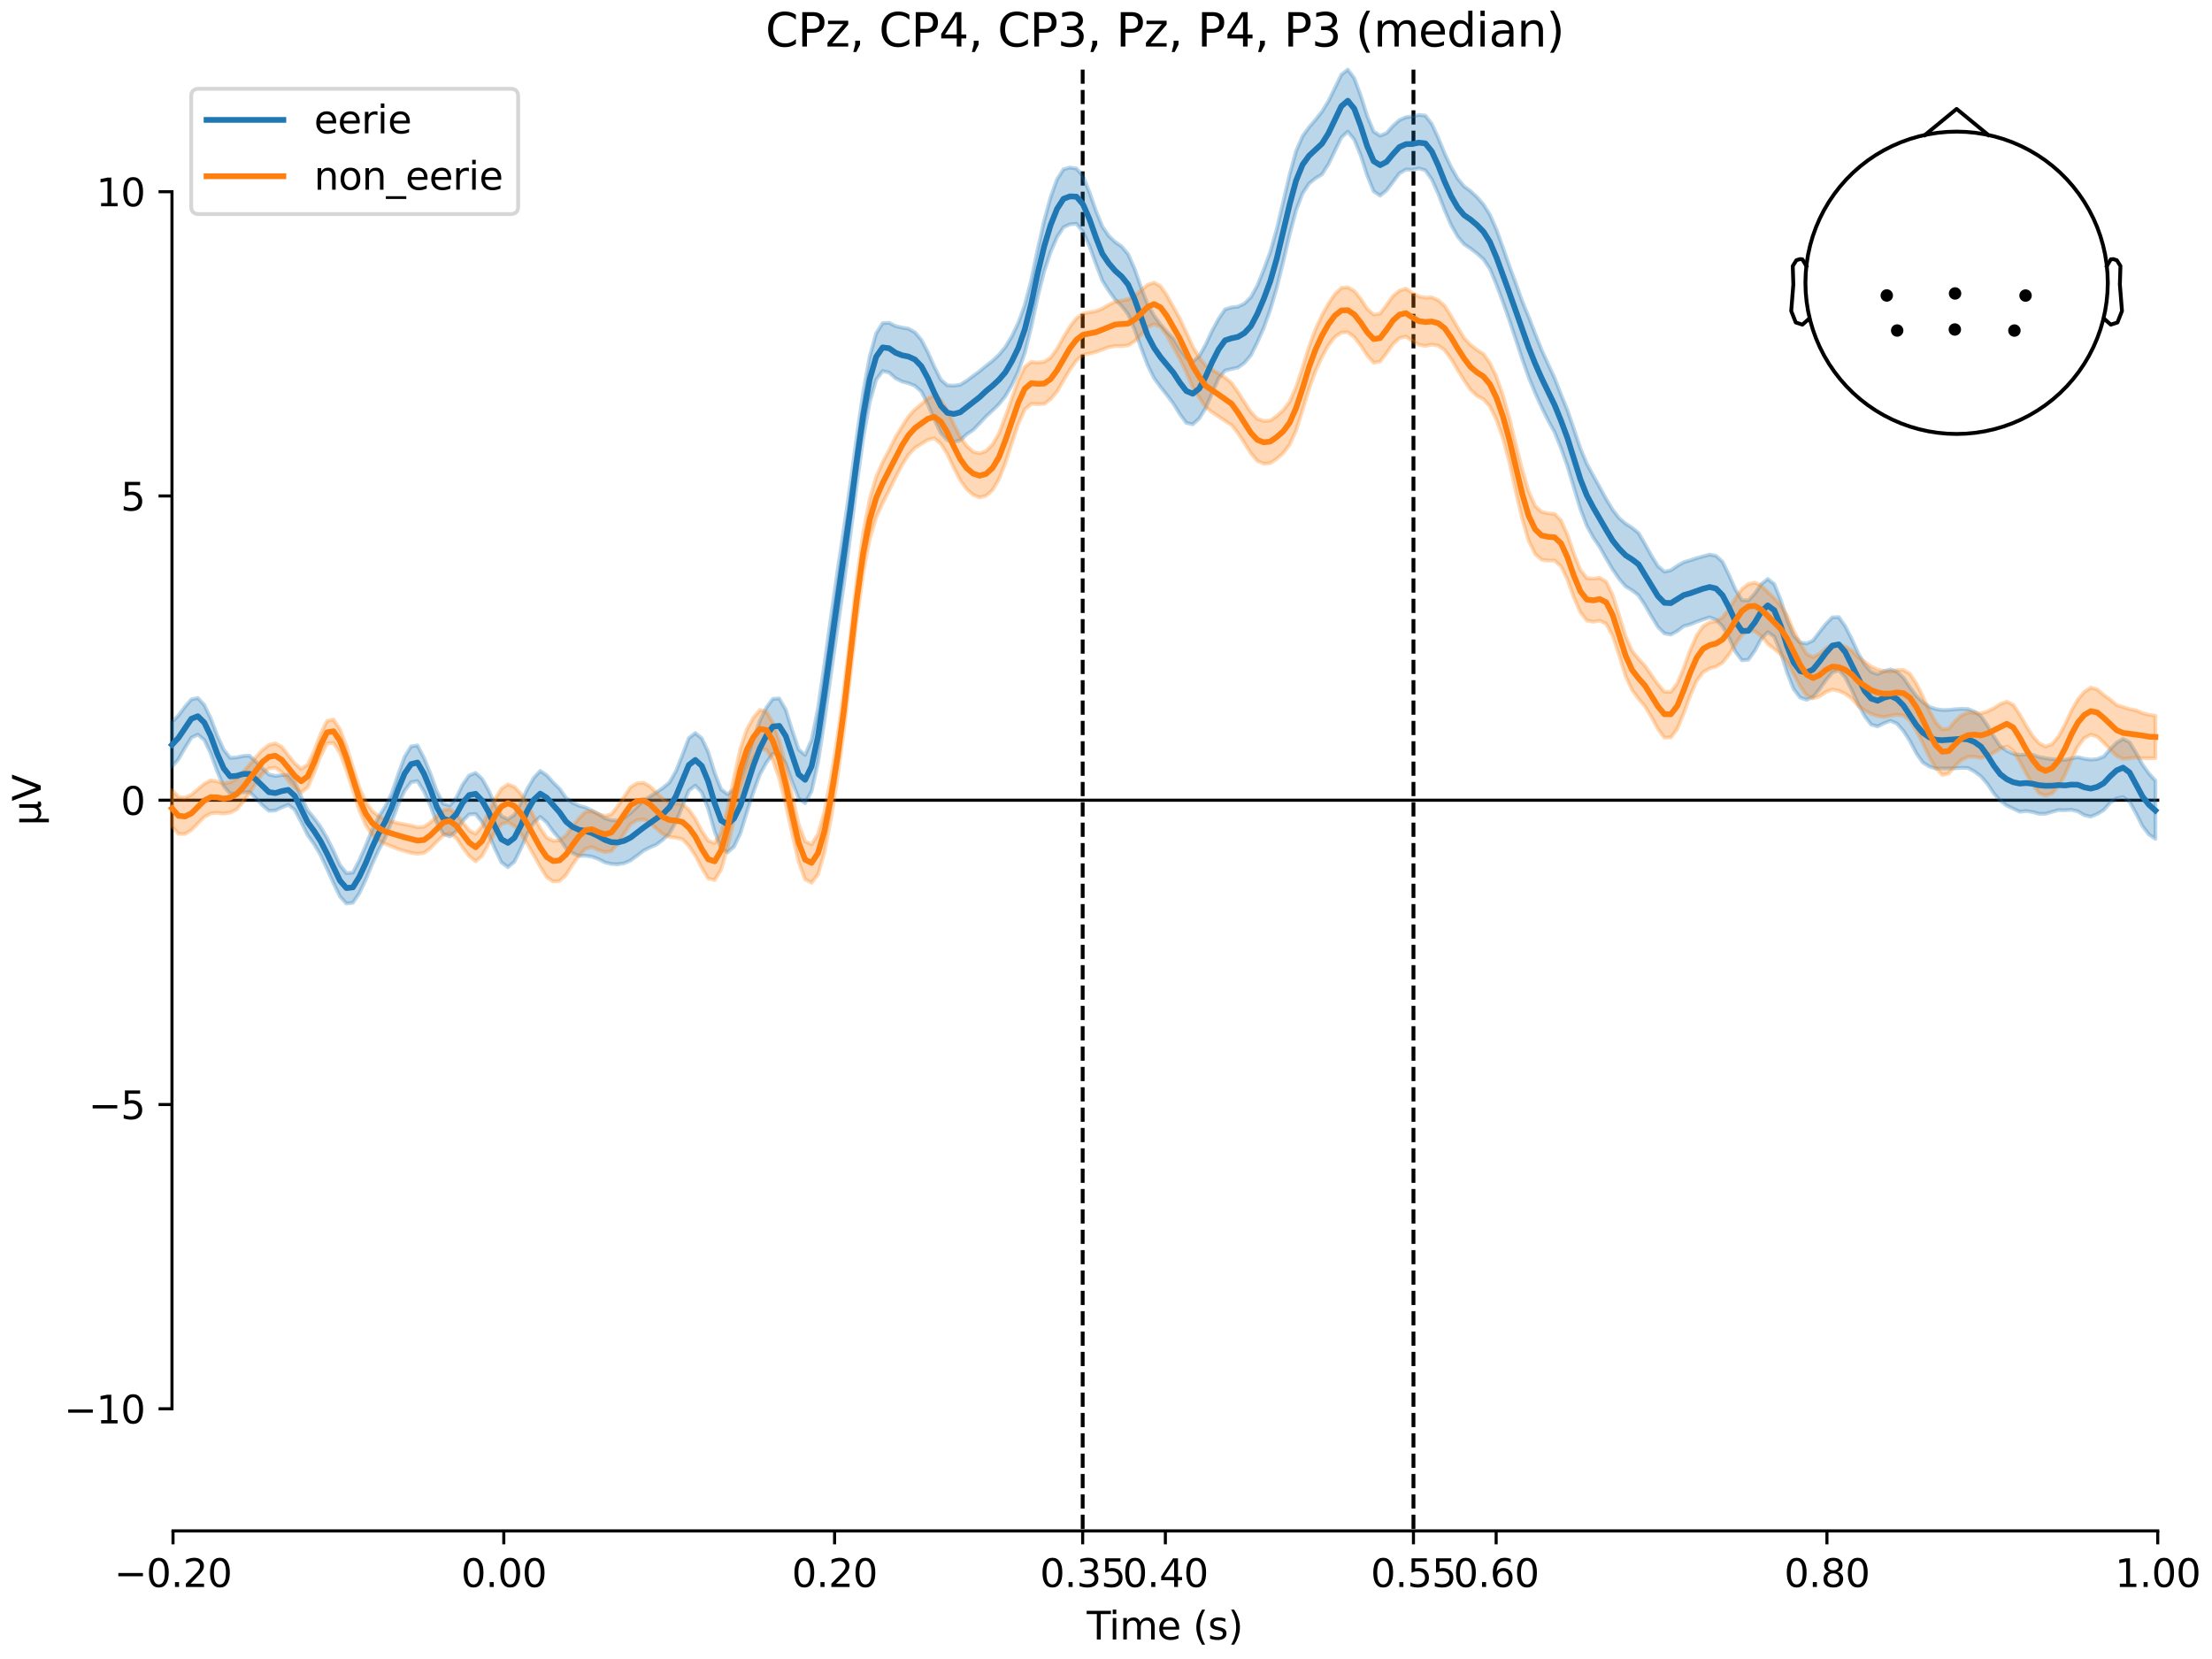 <?xml version="1.0" encoding="utf-8" standalone="no"?>
<!DOCTYPE svg PUBLIC "-//W3C//DTD SVG 1.1//EN"
  "http://www.w3.org/Graphics/SVG/1.1/DTD/svg11.dtd">
<svg xmlns:xlink="http://www.w3.org/1999/xlink" width="576pt" height="432pt" viewBox="0 0 576 432" xmlns="http://www.w3.org/2000/svg" version="1.1">
 <defs>
  <style type="text/css">*{stroke-linejoin: round; stroke-linecap: butt}</style>
 </defs>
 <g id="figure_1">
  <g id="patch_1">
   <path d="M 0 432 
L 576 432 
L 576 0 
L 0 0 
z
" style="fill: #ffffff"/>
  </g>
  <g id="axes_1">
   <g id="patch_2">
    <path d="M 44.783 398.644 
L 561.867 398.644 
L 561.867 18.118 
L 44.783 18.118 
L 44.783 398.644 
z
" style="fill: none; opacity: 0"/>
   </g>
   <g id="patch_3">
    <path d="M 44.783 366.846 
L 44.783 49.916 
" style="fill: none; stroke: #000000; stroke-width: 0.8; stroke-linejoin: miter; stroke-linecap: square"/>
   </g>
   <g id="LineCollection_1">
    <path d="M 281.926 18.118 
L 281.926 398.644 
" clip-path="url(#p16ae4d1102)" style="fill: none; stroke-dasharray: 3.7,1.6; stroke-dashoffset: 0; stroke: #000000"/>
    <path d="M 368.061 18.118 
L 368.061 398.644 
" clip-path="url(#p16ae4d1102)" style="fill: none; stroke-dasharray: 3.7,1.6; stroke-dashoffset: 0; stroke: #000000"/>
   </g>
   <g id="matplotlib.axis_1">
    <g id="xtick_1">
     <g id="line2d_1">
      <defs>
       <path id="m0b106e7750" d="M 0 0 
L 0 3.5 
" style="stroke: #000000; stroke-width: 0.8"/>
      </defs>
      <g>
       <use xlink:href="#m0b106e7750" x="45.052" y="398.644" style="stroke: #000000; stroke-width: 0.8"/>
      </g>
     </g>
     <g id="text_1">
      <!-- −0.20 -->
      <g transform="translate(29.73 413.242) scale(0.1 -0.1)">
       <defs>
        <path id="DejaVuSans-2212" d="M 678 2272 
L 4684 2272 
L 4684 1741 
L 678 1741 
L 678 2272 
z
" transform="scale(0.016)"/>
        <path id="DejaVuSans-30" d="M 2034 4250 
Q 1547 4250 1301 3770 
Q 1056 3291 1056 2328 
Q 1056 1369 1301 889 
Q 1547 409 2034 409 
Q 2525 409 2770 889 
Q 3016 1369 3016 2328 
Q 3016 3291 2770 3770 
Q 2525 4250 2034 4250 
z
M 2034 4750 
Q 2819 4750 3233 4129 
Q 3647 3509 3647 2328 
Q 3647 1150 3233 529 
Q 2819 -91 2034 -91 
Q 1250 -91 836 529 
Q 422 1150 422 2328 
Q 422 3509 836 4129 
Q 1250 4750 2034 4750 
z
" transform="scale(0.016)"/>
        <path id="DejaVuSans-2e" d="M 684 794 
L 1344 794 
L 1344 0 
L 684 0 
L 684 794 
z
" transform="scale(0.016)"/>
        <path id="DejaVuSans-32" d="M 1228 531 
L 3431 531 
L 3431 0 
L 469 0 
L 469 531 
Q 828 903 1448 1529 
Q 2069 2156 2228 2338 
Q 2531 2678 2651 2914 
Q 2772 3150 2772 3378 
Q 2772 3750 2511 3984 
Q 2250 4219 1831 4219 
Q 1534 4219 1204 4116 
Q 875 4013 500 3803 
L 500 4441 
Q 881 4594 1212 4672 
Q 1544 4750 1819 4750 
Q 2544 4750 2975 4387 
Q 3406 4025 3406 3419 
Q 3406 3131 3298 2873 
Q 3191 2616 2906 2266 
Q 2828 2175 2409 1742 
Q 1991 1309 1228 531 
z
" transform="scale(0.016)"/>
       </defs>
       <use xlink:href="#DejaVuSans-2212"/>
       <use xlink:href="#DejaVuSans-30" transform="translate(83.789 0)"/>
       <use xlink:href="#DejaVuSans-2e" transform="translate(147.412 0)"/>
       <use xlink:href="#DejaVuSans-32" transform="translate(179.199 0)"/>
       <use xlink:href="#DejaVuSans-30" transform="translate(242.822 0)"/>
      </g>
     </g>
    </g>
    <g id="xtick_2">
     <g id="line2d_2">
      <g>
       <use xlink:href="#m0b106e7750" x="131.188" y="398.644" style="stroke: #000000; stroke-width: 0.8"/>
      </g>
     </g>
     <g id="text_2">
      <!-- 0.00 -->
      <g transform="translate(120.055 413.242) scale(0.1 -0.1)">
       <use xlink:href="#DejaVuSans-30"/>
       <use xlink:href="#DejaVuSans-2e" transform="translate(63.623 0)"/>
       <use xlink:href="#DejaVuSans-30" transform="translate(95.41 0)"/>
       <use xlink:href="#DejaVuSans-30" transform="translate(159.033 0)"/>
      </g>
     </g>
    </g>
    <g id="xtick_3">
     <g id="line2d_3">
      <g>
       <use xlink:href="#m0b106e7750" x="217.324" y="398.644" style="stroke: #000000; stroke-width: 0.8"/>
      </g>
     </g>
     <g id="text_3">
      <!-- 0.20 -->
      <g transform="translate(206.191 413.242) scale(0.1 -0.1)">
       <use xlink:href="#DejaVuSans-30"/>
       <use xlink:href="#DejaVuSans-2e" transform="translate(63.623 0)"/>
       <use xlink:href="#DejaVuSans-32" transform="translate(95.41 0)"/>
       <use xlink:href="#DejaVuSans-30" transform="translate(159.033 0)"/>
      </g>
     </g>
    </g>
    <g id="xtick_4">
     <g id="line2d_4">
      <g>
       <use xlink:href="#m0b106e7750" x="281.926" y="398.644" style="stroke: #000000; stroke-width: 0.8"/>
      </g>
     </g>
     <g id="text_4">
      <!-- 0.35 -->
      <g transform="translate(270.793 413.242) scale(0.1 -0.1)">
       <defs>
        <path id="DejaVuSans-33" d="M 2597 2516 
Q 3050 2419 3304 2112 
Q 3559 1806 3559 1356 
Q 3559 666 3084 287 
Q 2609 -91 1734 -91 
Q 1441 -91 1130 -33 
Q 819 25 488 141 
L 488 750 
Q 750 597 1062 519 
Q 1375 441 1716 441 
Q 2309 441 2620 675 
Q 2931 909 2931 1356 
Q 2931 1769 2642 2001 
Q 2353 2234 1838 2234 
L 1294 2234 
L 1294 2753 
L 1863 2753 
Q 2328 2753 2575 2939 
Q 2822 3125 2822 3475 
Q 2822 3834 2567 4026 
Q 2313 4219 1838 4219 
Q 1578 4219 1281 4162 
Q 984 4106 628 3988 
L 628 4550 
Q 988 4650 1302 4700 
Q 1616 4750 1894 4750 
Q 2613 4750 3031 4423 
Q 3450 4097 3450 3541 
Q 3450 3153 3228 2886 
Q 3006 2619 2597 2516 
z
" transform="scale(0.016)"/>
        <path id="DejaVuSans-35" d="M 691 4666 
L 3169 4666 
L 3169 4134 
L 1269 4134 
L 1269 2991 
Q 1406 3038 1543 3061 
Q 1681 3084 1819 3084 
Q 2600 3084 3056 2656 
Q 3513 2228 3513 1497 
Q 3513 744 3044 326 
Q 2575 -91 1722 -91 
Q 1428 -91 1123 -41 
Q 819 9 494 109 
L 494 744 
Q 775 591 1075 516 
Q 1375 441 1709 441 
Q 2250 441 2565 725 
Q 2881 1009 2881 1497 
Q 2881 1984 2565 2268 
Q 2250 2553 1709 2553 
Q 1456 2553 1204 2497 
Q 953 2441 691 2322 
L 691 4666 
z
" transform="scale(0.016)"/>
       </defs>
       <use xlink:href="#DejaVuSans-30"/>
       <use xlink:href="#DejaVuSans-2e" transform="translate(63.623 0)"/>
       <use xlink:href="#DejaVuSans-33" transform="translate(95.41 0)"/>
       <use xlink:href="#DejaVuSans-35" transform="translate(159.033 0)"/>
      </g>
     </g>
    </g>
    <g id="xtick_5">
     <g id="line2d_5">
      <g>
       <use xlink:href="#m0b106e7750" x="303.46" y="398.644" style="stroke: #000000; stroke-width: 0.8"/>
      </g>
     </g>
     <g id="text_5">
      <!-- 0.40 -->
      <g transform="translate(292.327 413.242) scale(0.1 -0.1)">
       <defs>
        <path id="DejaVuSans-34" d="M 2419 4116 
L 825 1625 
L 2419 1625 
L 2419 4116 
z
M 2253 4666 
L 3047 4666 
L 3047 1625 
L 3713 1625 
L 3713 1100 
L 3047 1100 
L 3047 0 
L 2419 0 
L 2419 1100 
L 313 1100 
L 313 1709 
L 2253 4666 
z
" transform="scale(0.016)"/>
       </defs>
       <use xlink:href="#DejaVuSans-30"/>
       <use xlink:href="#DejaVuSans-2e" transform="translate(63.623 0)"/>
       <use xlink:href="#DejaVuSans-34" transform="translate(95.41 0)"/>
       <use xlink:href="#DejaVuSans-30" transform="translate(159.033 0)"/>
      </g>
     </g>
    </g>
    <g id="xtick_6">
     <g id="line2d_6">
      <g>
       <use xlink:href="#m0b106e7750" x="368.061" y="398.644" style="stroke: #000000; stroke-width: 0.8"/>
      </g>
     </g>
     <g id="text_6">
      <!-- 0.55 -->
      <g transform="translate(356.929 413.242) scale(0.1 -0.1)">
       <use xlink:href="#DejaVuSans-30"/>
       <use xlink:href="#DejaVuSans-2e" transform="translate(63.623 0)"/>
       <use xlink:href="#DejaVuSans-35" transform="translate(95.41 0)"/>
       <use xlink:href="#DejaVuSans-35" transform="translate(159.033 0)"/>
      </g>
     </g>
    </g>
    <g id="xtick_7">
     <g id="line2d_7">
      <g>
       <use xlink:href="#m0b106e7750" x="389.595" y="398.644" style="stroke: #000000; stroke-width: 0.8"/>
      </g>
     </g>
     <g id="text_7">
      <!-- 0.60 -->
      <g transform="translate(378.463 413.242) scale(0.1 -0.1)">
       <defs>
        <path id="DejaVuSans-36" d="M 2113 2584 
Q 1688 2584 1439 2293 
Q 1191 2003 1191 1497 
Q 1191 994 1439 701 
Q 1688 409 2113 409 
Q 2538 409 2786 701 
Q 3034 994 3034 1497 
Q 3034 2003 2786 2293 
Q 2538 2584 2113 2584 
z
M 3366 4563 
L 3366 3988 
Q 3128 4100 2886 4159 
Q 2644 4219 2406 4219 
Q 1781 4219 1451 3797 
Q 1122 3375 1075 2522 
Q 1259 2794 1537 2939 
Q 1816 3084 2150 3084 
Q 2853 3084 3261 2657 
Q 3669 2231 3669 1497 
Q 3669 778 3244 343 
Q 2819 -91 2113 -91 
Q 1303 -91 875 529 
Q 447 1150 447 2328 
Q 447 3434 972 4092 
Q 1497 4750 2381 4750 
Q 2619 4750 2861 4703 
Q 3103 4656 3366 4563 
z
" transform="scale(0.016)"/>
       </defs>
       <use xlink:href="#DejaVuSans-30"/>
       <use xlink:href="#DejaVuSans-2e" transform="translate(63.623 0)"/>
       <use xlink:href="#DejaVuSans-36" transform="translate(95.41 0)"/>
       <use xlink:href="#DejaVuSans-30" transform="translate(159.033 0)"/>
      </g>
     </g>
    </g>
    <g id="xtick_8">
     <g id="line2d_8">
      <g>
       <use xlink:href="#m0b106e7750" x="475.731" y="398.644" style="stroke: #000000; stroke-width: 0.8"/>
      </g>
     </g>
     <g id="text_8">
      <!-- 0.80 -->
      <g transform="translate(464.598 413.242) scale(0.1 -0.1)">
       <defs>
        <path id="DejaVuSans-38" d="M 2034 2216 
Q 1584 2216 1326 1975 
Q 1069 1734 1069 1313 
Q 1069 891 1326 650 
Q 1584 409 2034 409 
Q 2484 409 2743 651 
Q 3003 894 3003 1313 
Q 3003 1734 2745 1975 
Q 2488 2216 2034 2216 
z
M 1403 2484 
Q 997 2584 770 2862 
Q 544 3141 544 3541 
Q 544 4100 942 4425 
Q 1341 4750 2034 4750 
Q 2731 4750 3128 4425 
Q 3525 4100 3525 3541 
Q 3525 3141 3298 2862 
Q 3072 2584 2669 2484 
Q 3125 2378 3379 2068 
Q 3634 1759 3634 1313 
Q 3634 634 3220 271 
Q 2806 -91 2034 -91 
Q 1263 -91 848 271 
Q 434 634 434 1313 
Q 434 1759 690 2068 
Q 947 2378 1403 2484 
z
M 1172 3481 
Q 1172 3119 1398 2916 
Q 1625 2713 2034 2713 
Q 2441 2713 2670 2916 
Q 2900 3119 2900 3481 
Q 2900 3844 2670 4047 
Q 2441 4250 2034 4250 
Q 1625 4250 1398 4047 
Q 1172 3844 1172 3481 
z
" transform="scale(0.016)"/>
       </defs>
       <use xlink:href="#DejaVuSans-30"/>
       <use xlink:href="#DejaVuSans-2e" transform="translate(63.623 0)"/>
       <use xlink:href="#DejaVuSans-38" transform="translate(95.41 0)"/>
       <use xlink:href="#DejaVuSans-30" transform="translate(159.033 0)"/>
      </g>
     </g>
    </g>
    <g id="xtick_9">
     <g id="line2d_9">
      <g>
       <use xlink:href="#m0b106e7750" x="561.867" y="398.644" style="stroke: #000000; stroke-width: 0.8"/>
      </g>
     </g>
     <g id="text_9">
      <!-- 1.00 -->
      <g transform="translate(550.734 413.242) scale(0.1 -0.1)">
       <defs>
        <path id="DejaVuSans-31" d="M 794 531 
L 1825 531 
L 1825 4091 
L 703 3866 
L 703 4441 
L 1819 4666 
L 2450 4666 
L 2450 531 
L 3481 531 
L 3481 0 
L 794 0 
L 794 531 
z
" transform="scale(0.016)"/>
       </defs>
       <use xlink:href="#DejaVuSans-31"/>
       <use xlink:href="#DejaVuSans-2e" transform="translate(63.623 0)"/>
       <use xlink:href="#DejaVuSans-30" transform="translate(95.41 0)"/>
       <use xlink:href="#DejaVuSans-30" transform="translate(159.033 0)"/>
      </g>
     </g>
    </g>
    <g id="text_10">
     <!-- Time (s) -->
     <g transform="translate(282.996 426.92) scale(0.1 -0.1)">
      <defs>
       <path id="DejaVuSans-54" d="M -19 4666 
L 3928 4666 
L 3928 4134 
L 2272 4134 
L 2272 0 
L 1638 0 
L 1638 4134 
L -19 4134 
L -19 4666 
z
" transform="scale(0.016)"/>
       <path id="DejaVuSans-69" d="M 603 3500 
L 1178 3500 
L 1178 0 
L 603 0 
L 603 3500 
z
M 603 4863 
L 1178 4863 
L 1178 4134 
L 603 4134 
L 603 4863 
z
" transform="scale(0.016)"/>
       <path id="DejaVuSans-6d" d="M 3328 2828 
Q 3544 3216 3844 3400 
Q 4144 3584 4550 3584 
Q 5097 3584 5394 3201 
Q 5691 2819 5691 2113 
L 5691 0 
L 5113 0 
L 5113 2094 
Q 5113 2597 4934 2840 
Q 4756 3084 4391 3084 
Q 3944 3084 3684 2787 
Q 3425 2491 3425 1978 
L 3425 0 
L 2847 0 
L 2847 2094 
Q 2847 2600 2669 2842 
Q 2491 3084 2119 3084 
Q 1678 3084 1418 2786 
Q 1159 2488 1159 1978 
L 1159 0 
L 581 0 
L 581 3500 
L 1159 3500 
L 1159 2956 
Q 1356 3278 1631 3431 
Q 1906 3584 2284 3584 
Q 2666 3584 2933 3390 
Q 3200 3197 3328 2828 
z
" transform="scale(0.016)"/>
       <path id="DejaVuSans-65" d="M 3597 1894 
L 3597 1613 
L 953 1613 
Q 991 1019 1311 708 
Q 1631 397 2203 397 
Q 2534 397 2845 478 
Q 3156 559 3463 722 
L 3463 178 
Q 3153 47 2828 -22 
Q 2503 -91 2169 -91 
Q 1331 -91 842 396 
Q 353 884 353 1716 
Q 353 2575 817 3079 
Q 1281 3584 2069 3584 
Q 2775 3584 3186 3129 
Q 3597 2675 3597 1894 
z
M 3022 2063 
Q 3016 2534 2758 2815 
Q 2500 3097 2075 3097 
Q 1594 3097 1305 2825 
Q 1016 2553 972 2059 
L 3022 2063 
z
" transform="scale(0.016)"/>
       <path id="DejaVuSans-20" transform="scale(0.016)"/>
       <path id="DejaVuSans-28" d="M 1984 4856 
Q 1566 4138 1362 3434 
Q 1159 2731 1159 2009 
Q 1159 1288 1364 580 
Q 1569 -128 1984 -844 
L 1484 -844 
Q 1016 -109 783 600 
Q 550 1309 550 2009 
Q 550 2706 781 3412 
Q 1013 4119 1484 4856 
L 1984 4856 
z
" transform="scale(0.016)"/>
       <path id="DejaVuSans-73" d="M 2834 3397 
L 2834 2853 
Q 2591 2978 2328 3040 
Q 2066 3103 1784 3103 
Q 1356 3103 1142 2972 
Q 928 2841 928 2578 
Q 928 2378 1081 2264 
Q 1234 2150 1697 2047 
L 1894 2003 
Q 2506 1872 2764 1633 
Q 3022 1394 3022 966 
Q 3022 478 2636 193 
Q 2250 -91 1575 -91 
Q 1294 -91 989 -36 
Q 684 19 347 128 
L 347 722 
Q 666 556 975 473 
Q 1284 391 1588 391 
Q 1994 391 2212 530 
Q 2431 669 2431 922 
Q 2431 1156 2273 1281 
Q 2116 1406 1581 1522 
L 1381 1569 
Q 847 1681 609 1914 
Q 372 2147 372 2553 
Q 372 3047 722 3315 
Q 1072 3584 1716 3584 
Q 2034 3584 2315 3537 
Q 2597 3491 2834 3397 
z
" transform="scale(0.016)"/>
       <path id="DejaVuSans-29" d="M 513 4856 
L 1013 4856 
Q 1481 4119 1714 3412 
Q 1947 2706 1947 2009 
Q 1947 1309 1714 600 
Q 1481 -109 1013 -844 
L 513 -844 
Q 928 -128 1133 580 
Q 1338 1288 1338 2009 
Q 1338 2731 1133 3434 
Q 928 4138 513 4856 
z
" transform="scale(0.016)"/>
      </defs>
      <use xlink:href="#DejaVuSans-54"/>
      <use xlink:href="#DejaVuSans-69" transform="translate(57.959 0)"/>
      <use xlink:href="#DejaVuSans-6d" transform="translate(85.742 0)"/>
      <use xlink:href="#DejaVuSans-65" transform="translate(183.154 0)"/>
      <use xlink:href="#DejaVuSans-20" transform="translate(244.678 0)"/>
      <use xlink:href="#DejaVuSans-28" transform="translate(276.465 0)"/>
      <use xlink:href="#DejaVuSans-73" transform="translate(315.479 0)"/>
      <use xlink:href="#DejaVuSans-29" transform="translate(367.578 0)"/>
     </g>
    </g>
   </g>
   <g id="matplotlib.axis_2">
    <g id="ytick_1">
     <g id="line2d_10">
      <defs>
       <path id="m96f6d250b7" d="M 0 0 
L -3.5 0 
" style="stroke: #000000; stroke-width: 0.8"/>
      </defs>
      <g>
       <use xlink:href="#m96f6d250b7" x="44.783" y="366.846" style="stroke: #000000; stroke-width: 0.8"/>
      </g>
     </g>
     <g id="text_11">
      <!-- −10 -->
      <g transform="translate(16.678 370.645) scale(0.1 -0.1)">
       <use xlink:href="#DejaVuSans-2212"/>
       <use xlink:href="#DejaVuSans-31" transform="translate(83.789 0)"/>
       <use xlink:href="#DejaVuSans-30" transform="translate(147.412 0)"/>
      </g>
     </g>
    </g>
    <g id="ytick_2">
     <g id="line2d_11">
      <g>
       <use xlink:href="#m96f6d250b7" x="44.783" y="287.613" style="stroke: #000000; stroke-width: 0.8"/>
      </g>
     </g>
     <g id="text_12">
      <!-- −5 -->
      <g transform="translate(23.041 291.413) scale(0.1 -0.1)">
       <use xlink:href="#DejaVuSans-2212"/>
       <use xlink:href="#DejaVuSans-35" transform="translate(83.789 0)"/>
      </g>
     </g>
    </g>
    <g id="ytick_3">
     <g id="line2d_12">
      <g>
       <use xlink:href="#m96f6d250b7" x="44.783" y="208.381" style="stroke: #000000; stroke-width: 0.8"/>
      </g>
     </g>
     <g id="text_13">
      <!-- 0 -->
      <g transform="translate(31.421 212.18) scale(0.1 -0.1)">
       <use xlink:href="#DejaVuSans-30"/>
      </g>
     </g>
    </g>
    <g id="ytick_4">
     <g id="line2d_13">
      <g>
       <use xlink:href="#m96f6d250b7" x="44.783" y="129.149" style="stroke: #000000; stroke-width: 0.8"/>
      </g>
     </g>
     <g id="text_14">
      <!-- 5 -->
      <g transform="translate(31.421 132.948) scale(0.1 -0.1)">
       <use xlink:href="#DejaVuSans-35"/>
      </g>
     </g>
    </g>
    <g id="ytick_5">
     <g id="line2d_14">
      <g>
       <use xlink:href="#m96f6d250b7" x="44.783" y="49.916" style="stroke: #000000; stroke-width: 0.8"/>
      </g>
     </g>
     <g id="text_15">
      <!-- 10 -->
      <g transform="translate(25.058 53.715) scale(0.1 -0.1)">
       <use xlink:href="#DejaVuSans-31"/>
       <use xlink:href="#DejaVuSans-30" transform="translate(63.623 0)"/>
      </g>
     </g>
    </g>
    <g id="text_16">
     <!-- µV -->
     <g transform="translate(10.599 214.982) rotate(-90) scale(0.1 -0.1)">
      <defs>
       <path id="DejaVuSans-b5" d="M 544 -1331 
L 544 3500 
L 1119 3500 
L 1119 1325 
Q 1119 872 1334 640 
Q 1550 409 1972 409 
Q 2434 409 2667 671 
Q 2900 934 2900 1459 
L 2900 3500 
L 3475 3500 
L 3475 806 
Q 3475 619 3529 530 
Q 3584 441 3700 441 
Q 3728 441 3778 458 
Q 3828 475 3916 513 
L 3916 50 
Q 3788 -22 3673 -56 
Q 3559 -91 3450 -91 
Q 3234 -91 3106 31 
Q 2978 153 2931 403 
Q 2775 156 2548 32 
Q 2322 -91 2016 -91 
Q 1697 -91 1473 31 
Q 1250 153 1119 397 
L 1119 -1331 
L 544 -1331 
z
" transform="scale(0.016)"/>
       <path id="DejaVuSans-56" d="M 1831 0 
L 50 4666 
L 709 4666 
L 2188 738 
L 3669 4666 
L 4325 4666 
L 2547 0 
L 1831 0 
z
" transform="scale(0.016)"/>
      </defs>
      <use xlink:href="#DejaVuSans-b5"/>
      <use xlink:href="#DejaVuSans-56" transform="translate(63.623 0)"/>
     </g>
    </g>
   </g>
   <g id="patch_4">
    <path d="M 45.052 398.644 
L 561.867 398.644 
" style="fill: none; stroke: #000000; stroke-width: 0.8; stroke-linejoin: miter; stroke-linecap: square"/>
   </g>
   <g id="patch_5">
    <path d="M 44.783 208.381 
L 561.867 208.381 
" style="fill: none; stroke: #000000; stroke-width: 0.8; stroke-linejoin: miter; stroke-linecap: square"/>
   </g>
   <g id="text_17">
    <!-- CPz, CP4, CP3, Pz, P4, P3 (median) -->
    <g transform="translate(199.332 12.118) scale(0.12 -0.12)">
     <defs>
      <path id="DejaVuSans-43" d="M 4122 4306 
L 4122 3641 
Q 3803 3938 3442 4084 
Q 3081 4231 2675 4231 
Q 1875 4231 1450 3742 
Q 1025 3253 1025 2328 
Q 1025 1406 1450 917 
Q 1875 428 2675 428 
Q 3081 428 3442 575 
Q 3803 722 4122 1019 
L 4122 359 
Q 3791 134 3420 21 
Q 3050 -91 2638 -91 
Q 1578 -91 968 557 
Q 359 1206 359 2328 
Q 359 3453 968 4101 
Q 1578 4750 2638 4750 
Q 3056 4750 3426 4639 
Q 3797 4528 4122 4306 
z
" transform="scale(0.016)"/>
      <path id="DejaVuSans-50" d="M 1259 4147 
L 1259 2394 
L 2053 2394 
Q 2494 2394 2734 2622 
Q 2975 2850 2975 3272 
Q 2975 3691 2734 3919 
Q 2494 4147 2053 4147 
L 1259 4147 
z
M 628 4666 
L 2053 4666 
Q 2838 4666 3239 4311 
Q 3641 3956 3641 3272 
Q 3641 2581 3239 2228 
Q 2838 1875 2053 1875 
L 1259 1875 
L 1259 0 
L 628 0 
L 628 4666 
z
" transform="scale(0.016)"/>
      <path id="DejaVuSans-7a" d="M 353 3500 
L 3084 3500 
L 3084 2975 
L 922 459 
L 3084 459 
L 3084 0 
L 275 0 
L 275 525 
L 2438 3041 
L 353 3041 
L 353 3500 
z
" transform="scale(0.016)"/>
      <path id="DejaVuSans-2c" d="M 750 794 
L 1409 794 
L 1409 256 
L 897 -744 
L 494 -744 
L 750 256 
L 750 794 
z
" transform="scale(0.016)"/>
      <path id="DejaVuSans-64" d="M 2906 2969 
L 2906 4863 
L 3481 4863 
L 3481 0 
L 2906 0 
L 2906 525 
Q 2725 213 2448 61 
Q 2172 -91 1784 -91 
Q 1150 -91 751 415 
Q 353 922 353 1747 
Q 353 2572 751 3078 
Q 1150 3584 1784 3584 
Q 2172 3584 2448 3432 
Q 2725 3281 2906 2969 
z
M 947 1747 
Q 947 1113 1208 752 
Q 1469 391 1925 391 
Q 2381 391 2643 752 
Q 2906 1113 2906 1747 
Q 2906 2381 2643 2742 
Q 2381 3103 1925 3103 
Q 1469 3103 1208 2742 
Q 947 2381 947 1747 
z
" transform="scale(0.016)"/>
      <path id="DejaVuSans-61" d="M 2194 1759 
Q 1497 1759 1228 1600 
Q 959 1441 959 1056 
Q 959 750 1161 570 
Q 1363 391 1709 391 
Q 2188 391 2477 730 
Q 2766 1069 2766 1631 
L 2766 1759 
L 2194 1759 
z
M 3341 1997 
L 3341 0 
L 2766 0 
L 2766 531 
Q 2569 213 2275 61 
Q 1981 -91 1556 -91 
Q 1019 -91 701 211 
Q 384 513 384 1019 
Q 384 1609 779 1909 
Q 1175 2209 1959 2209 
L 2766 2209 
L 2766 2266 
Q 2766 2663 2505 2880 
Q 2244 3097 1772 3097 
Q 1472 3097 1187 3025 
Q 903 2953 641 2809 
L 641 3341 
Q 956 3463 1253 3523 
Q 1550 3584 1831 3584 
Q 2591 3584 2966 3190 
Q 3341 2797 3341 1997 
z
" transform="scale(0.016)"/>
      <path id="DejaVuSans-6e" d="M 3513 2113 
L 3513 0 
L 2938 0 
L 2938 2094 
Q 2938 2591 2744 2837 
Q 2550 3084 2163 3084 
Q 1697 3084 1428 2787 
Q 1159 2491 1159 1978 
L 1159 0 
L 581 0 
L 581 3500 
L 1159 3500 
L 1159 2956 
Q 1366 3272 1645 3428 
Q 1925 3584 2291 3584 
Q 2894 3584 3203 3211 
Q 3513 2838 3513 2113 
z
" transform="scale(0.016)"/>
     </defs>
     <use xlink:href="#DejaVuSans-43"/>
     <use xlink:href="#DejaVuSans-50" transform="translate(69.824 0)"/>
     <use xlink:href="#DejaVuSans-7a" transform="translate(130.127 0)"/>
     <use xlink:href="#DejaVuSans-2c" transform="translate(182.617 0)"/>
     <use xlink:href="#DejaVuSans-20" transform="translate(214.404 0)"/>
     <use xlink:href="#DejaVuSans-43" transform="translate(246.191 0)"/>
     <use xlink:href="#DejaVuSans-50" transform="translate(316.016 0)"/>
     <use xlink:href="#DejaVuSans-34" transform="translate(376.318 0)"/>
     <use xlink:href="#DejaVuSans-2c" transform="translate(439.941 0)"/>
     <use xlink:href="#DejaVuSans-20" transform="translate(471.729 0)"/>
     <use xlink:href="#DejaVuSans-43" transform="translate(503.516 0)"/>
     <use xlink:href="#DejaVuSans-50" transform="translate(573.34 0)"/>
     <use xlink:href="#DejaVuSans-33" transform="translate(633.643 0)"/>
     <use xlink:href="#DejaVuSans-2c" transform="translate(697.266 0)"/>
     <use xlink:href="#DejaVuSans-20" transform="translate(729.053 0)"/>
     <use xlink:href="#DejaVuSans-50" transform="translate(760.84 0)"/>
     <use xlink:href="#DejaVuSans-7a" transform="translate(821.143 0)"/>
     <use xlink:href="#DejaVuSans-2c" transform="translate(873.633 0)"/>
     <use xlink:href="#DejaVuSans-20" transform="translate(905.42 0)"/>
     <use xlink:href="#DejaVuSans-50" transform="translate(937.207 0)"/>
     <use xlink:href="#DejaVuSans-34" transform="translate(997.51 0)"/>
     <use xlink:href="#DejaVuSans-2c" transform="translate(1061.133 0)"/>
     <use xlink:href="#DejaVuSans-20" transform="translate(1092.92 0)"/>
     <use xlink:href="#DejaVuSans-50" transform="translate(1124.707 0)"/>
     <use xlink:href="#DejaVuSans-33" transform="translate(1185.01 0)"/>
     <use xlink:href="#DejaVuSans-20" transform="translate(1248.633 0)"/>
     <use xlink:href="#DejaVuSans-28" transform="translate(1280.42 0)"/>
     <use xlink:href="#DejaVuSans-6d" transform="translate(1319.434 0)"/>
     <use xlink:href="#DejaVuSans-65" transform="translate(1416.846 0)"/>
     <use xlink:href="#DejaVuSans-64" transform="translate(1478.369 0)"/>
     <use xlink:href="#DejaVuSans-69" transform="translate(1541.846 0)"/>
     <use xlink:href="#DejaVuSans-61" transform="translate(1569.629 0)"/>
     <use xlink:href="#DejaVuSans-6e" transform="translate(1630.908 0)"/>
     <use xlink:href="#DejaVuSans-29" transform="translate(1694.287 0)"/>
    </g>
   </g>
   <g id="legend_1">
    <g id="patch_6">
     <path d="M 51.783 55.753 
L 132.925 55.753 
Q 134.925 55.753 134.925 53.753 
L 134.925 25.118 
Q 134.925 23.118 132.925 23.118 
L 51.783 23.118 
Q 49.783 23.118 49.783 25.118 
L 49.783 53.753 
Q 49.783 55.753 51.783 55.753 
z
" style="fill: #ffffff; opacity: 0.8; stroke: #cccccc; stroke-linejoin: miter"/>
    </g>
    <g id="line2d_15">
     <path d="M 53.783 31.217 
L 63.783 31.217 
L 73.783 31.217 
" style="fill: none; stroke: #1f77b4; stroke-width: 1.5; stroke-linecap: square"/>
    </g>
    <g id="text_18">
     <!-- eerie -->
     <g transform="translate(81.783 34.717) scale(0.1 -0.1)">
      <defs>
       <path id="DejaVuSans-72" d="M 2631 2963 
Q 2534 3019 2420 3045 
Q 2306 3072 2169 3072 
Q 1681 3072 1420 2755 
Q 1159 2438 1159 1844 
L 1159 0 
L 581 0 
L 581 3500 
L 1159 3500 
L 1159 2956 
Q 1341 3275 1631 3429 
Q 1922 3584 2338 3584 
Q 2397 3584 2469 3576 
Q 2541 3569 2628 3553 
L 2631 2963 
z
" transform="scale(0.016)"/>
      </defs>
      <use xlink:href="#DejaVuSans-65"/>
      <use xlink:href="#DejaVuSans-65" transform="translate(61.523 0)"/>
      <use xlink:href="#DejaVuSans-72" transform="translate(123.047 0)"/>
      <use xlink:href="#DejaVuSans-69" transform="translate(164.16 0)"/>
      <use xlink:href="#DejaVuSans-65" transform="translate(191.943 0)"/>
     </g>
    </g>
    <g id="line2d_16">
     <path d="M 53.783 45.895 
L 63.783 45.895 
L 73.783 45.895 
" style="fill: none; stroke: #ff7f0e; stroke-width: 1.5; stroke-linecap: square"/>
    </g>
    <g id="text_19">
     <!-- non_eerie -->
     <g transform="translate(81.783 49.395) scale(0.1 -0.1)">
      <defs>
       <path id="DejaVuSans-6f" d="M 1959 3097 
Q 1497 3097 1228 2736 
Q 959 2375 959 1747 
Q 959 1119 1226 758 
Q 1494 397 1959 397 
Q 2419 397 2687 759 
Q 2956 1122 2956 1747 
Q 2956 2369 2687 2733 
Q 2419 3097 1959 3097 
z
M 1959 3584 
Q 2709 3584 3137 3096 
Q 3566 2609 3566 1747 
Q 3566 888 3137 398 
Q 2709 -91 1959 -91 
Q 1206 -91 779 398 
Q 353 888 353 1747 
Q 353 2609 779 3096 
Q 1206 3584 1959 3584 
z
" transform="scale(0.016)"/>
       <path id="DejaVuSans-5f" d="M 3263 -1063 
L 3263 -1509 
L -63 -1509 
L -63 -1063 
L 3263 -1063 
z
" transform="scale(0.016)"/>
      </defs>
      <use xlink:href="#DejaVuSans-6e"/>
      <use xlink:href="#DejaVuSans-6f" transform="translate(63.379 0)"/>
      <use xlink:href="#DejaVuSans-6e" transform="translate(124.561 0)"/>
      <use xlink:href="#DejaVuSans-5f" transform="translate(187.939 0)"/>
      <use xlink:href="#DejaVuSans-65" transform="translate(237.939 0)"/>
      <use xlink:href="#DejaVuSans-65" transform="translate(299.463 0)"/>
      <use xlink:href="#DejaVuSans-72" transform="translate(360.986 0)"/>
      <use xlink:href="#DejaVuSans-69" transform="translate(402.1 0)"/>
      <use xlink:href="#DejaVuSans-65" transform="translate(429.883 0)"/>
     </g>
    </g>
   </g>
   <g id="FillBetweenPolyCollection_1">
    <defs>
     <path id="m4abae8ea82" d="M 44.783 -244.003 
L 44.783 -232.368 
L 46.465 -234.302 
L 48.148 -237.203 
L 49.83 -239.915 
L 51.512 -240.711 
L 53.195 -239.33 
L 54.877 -235.788 
L 56.559 -231.128 
L 58.242 -227.265 
L 59.924 -225.299 
L 61.606 -225.462 
L 63.289 -225.67 
L 64.971 -225.761 
L 66.653 -224.121 
L 68.336 -222.303 
L 70.018 -220.867 
L 71.7 -220.955 
L 73.383 -221.743 
L 75.065 -222.439 
L 76.748 -221.154 
L 78.43 -217.923 
L 80.112 -214.525 
L 81.795 -212.174 
L 83.477 -209.335 
L 85.159 -205.739 
L 86.842 -202.042 
L 88.524 -198.56 
L 90.206 -196.727 
L 91.889 -196.935 
L 93.571 -199.384 
L 95.253 -202.946 
L 96.936 -207.028 
L 98.618 -210.695 
L 100.3 -213.803 
L 101.983 -217.972 
L 103.665 -222.454 
L 105.347 -226.062 
L 107.03 -228.306 
L 108.712 -228.613 
L 110.394 -225.923 
L 112.077 -222.173 
L 113.759 -217.664 
L 115.441 -214.831 
L 117.124 -214.225 
L 118.806 -215.505 
L 120.488 -218.234 
L 122.171 -219.928 
L 123.853 -220.05 
L 125.535 -217.921 
L 127.218 -214.909 
L 128.9 -210.928 
L 130.582 -207.423 
L 132.265 -206.198 
L 133.947 -207.606 
L 135.629 -211.028 
L 137.312 -214.906 
L 138.994 -217.787 
L 140.676 -219.309 
L 142.359 -217.827 
L 144.041 -215.506 
L 145.723 -213.521 
L 147.406 -211.064 
L 149.088 -209.849 
L 150.77 -209.139 
L 152.453 -209.177 
L 154.135 -208.914 
L 155.817 -208.321 
L 157.5 -207.443 
L 159.182 -207.028 
L 160.864 -206.945 
L 162.547 -207.228 
L 164.229 -207.952 
L 165.912 -209.187 
L 167.594 -210.498 
L 169.276 -211.343 
L 170.959 -212.086 
L 172.641 -213.361 
L 174.323 -214.952 
L 176.006 -217.891 
L 177.688 -222.002 
L 179.37 -226.111 
L 181.053 -227.438 
L 182.735 -225.664 
L 184.417 -221.355 
L 186.1 -215.462 
L 187.782 -211.082 
L 189.464 -210.055 
L 191.147 -211.523 
L 192.829 -215.086 
L 194.511 -220.603 
L 196.194 -225.732 
L 197.876 -230.328 
L 199.558 -233.376 
L 201.241 -235.7 
L 202.923 -235.631 
L 204.605 -233.144 
L 206.288 -228.351 
L 207.97 -224.102 
L 209.652 -222.866 
L 211.335 -225.964 
L 213.017 -233.477 
L 214.699 -244.441 
L 216.382 -256.447 
L 218.064 -268.278 
L 219.746 -279.872 
L 221.429 -292.585 
L 223.111 -305.842 
L 224.793 -317.998 
L 226.476 -327.3 
L 228.158 -333.135 
L 229.84 -335.378 
L 231.523 -334.992 
L 233.205 -333.5 
L 234.887 -332.651 
L 236.57 -332.208 
L 238.252 -331.527 
L 239.934 -330.017 
L 241.617 -326.718 
L 243.299 -322.721 
L 244.981 -319.266 
L 246.664 -317.407 
L 248.346 -316.876 
L 250.028 -317.328 
L 251.711 -318.903 
L 253.393 -320.031 
L 255.076 -321.739 
L 256.758 -323.561 
L 258.44 -325.094 
L 260.123 -326.744 
L 261.805 -328.855 
L 263.487 -331.739 
L 265.17 -335.311 
L 266.852 -340.114 
L 268.534 -346.836 
L 270.217 -354.692 
L 271.899 -361.293 
L 273.581 -366.364 
L 275.264 -370.259 
L 276.946 -372.841 
L 278.628 -373.593 
L 280.311 -373.739 
L 281.993 -371.638 
L 283.675 -367.97 
L 285.358 -363.331 
L 287.04 -358.93 
L 288.722 -356.272 
L 290.405 -353.936 
L 292.087 -352.282 
L 293.769 -350.134 
L 295.452 -346.182 
L 297.134 -341.435 
L 298.816 -336.959 
L 300.499 -333.549 
L 302.181 -331.249 
L 303.863 -329.127 
L 305.546 -326.893 
L 307.228 -324.162 
L 308.91 -321.891 
L 310.593 -321.505 
L 312.275 -323.022 
L 313.957 -325.766 
L 315.64 -329.595 
L 317.322 -333.48 
L 319.004 -335.512 
L 320.687 -335.924 
L 322.369 -336.291 
L 324.051 -337.51 
L 325.734 -339.506 
L 327.416 -342.875 
L 329.098 -346.671 
L 330.781 -351.386 
L 332.463 -357.042 
L 334.145 -363.862 
L 335.828 -370.97 
L 337.51 -377.257 
L 339.192 -381.637 
L 340.875 -384.205 
L 342.557 -385.578 
L 344.239 -386.596 
L 345.922 -389.232 
L 347.604 -392.736 
L 349.287 -396.198 
L 350.969 -397.712 
L 352.651 -395.647 
L 354.334 -391.529 
L 356.016 -386.32 
L 357.698 -382.183 
L 359.381 -381.055 
L 361.063 -382.438 
L 362.745 -384.66 
L 364.428 -386.88 
L 366.11 -387.862 
L 367.792 -387.785 
L 369.475 -388.151 
L 371.157 -387.654 
L 372.839 -385.286 
L 374.522 -381.542 
L 376.204 -377.221 
L 377.886 -373.37 
L 379.569 -370.42 
L 381.251 -368.41 
L 382.933 -367.295 
L 384.616 -365.994 
L 386.298 -364.485 
L 387.98 -361.978 
L 389.663 -357.901 
L 391.345 -353.406 
L 393.027 -348.629 
L 394.71 -343.614 
L 396.392 -338.493 
L 398.074 -333.762 
L 399.757 -329.664 
L 401.439 -325.947 
L 403.121 -322.531 
L 404.804 -319.466 
L 406.486 -315.33 
L 408.168 -310.581 
L 409.851 -305.012 
L 411.533 -299.449 
L 413.215 -295.07 
L 414.898 -292.004 
L 416.58 -289.524 
L 418.262 -286.549 
L 419.945 -283.703 
L 421.627 -281.273 
L 423.309 -279.308 
L 424.992 -278.291 
L 426.674 -276.977 
L 428.356 -274.416 
L 430.039 -271.525 
L 431.721 -268.748 
L 433.403 -267.078 
L 435.086 -266.762 
L 436.768 -267.675 
L 438.451 -268.951 
L 440.133 -269.427 
L 441.815 -270.102 
L 443.498 -270.709 
L 445.18 -271.258 
L 446.862 -270.592 
L 448.545 -268.878 
L 450.227 -265.966 
L 451.909 -262.266 
L 453.592 -260.059 
L 455.274 -260.217 
L 456.956 -262.556 
L 458.639 -265.671 
L 460.321 -267.387 
L 462.003 -266.186 
L 463.686 -262.166 
L 465.368 -256.832 
L 467.05 -252.581 
L 468.733 -250.365 
L 470.415 -249.768 
L 472.097 -250.493 
L 473.78 -252.509 
L 475.462 -254.88 
L 477.144 -256.875 
L 478.827 -257.459 
L 480.509 -255.589 
L 482.191 -252.242 
L 483.874 -248.626 
L 485.556 -245.519 
L 487.238 -243.321 
L 488.921 -242.844 
L 490.603 -243.676 
L 492.285 -244.311 
L 493.968 -243.579 
L 495.65 -241.655 
L 497.332 -239.068 
L 499.015 -235.82 
L 500.697 -233.462 
L 502.379 -232.402 
L 504.062 -231.874 
L 505.744 -231.896 
L 507.426 -231.894 
L 509.109 -231.948 
L 510.791 -232.066 
L 512.473 -232.013 
L 514.156 -231.097 
L 515.838 -229.839 
L 517.52 -227.894 
L 519.203 -225.366 
L 520.885 -223.483 
L 522.567 -222.228 
L 524.25 -221.42 
L 525.932 -220.629 
L 527.615 -220.826 
L 529.297 -220.555 
L 530.979 -220.09 
L 532.662 -220.1 
L 534.344 -220.598 
L 536.026 -221.066 
L 537.709 -221.016 
L 539.391 -221.146 
L 541.073 -220.728 
L 542.756 -219.72 
L 544.438 -219.351 
L 546.12 -220.043 
L 547.803 -221.056 
L 549.485 -222.98 
L 551.167 -224.096 
L 552.85 -224.433 
L 554.532 -223.21 
L 556.214 -220.209 
L 557.897 -216.871 
L 559.579 -214.695 
L 561.261 -213.569 
L 561.261 -228.735 
L 561.261 -228.735 
L 559.579 -230.569 
L 557.897 -232.901 
L 556.214 -235.991 
L 554.532 -238.728 
L 552.85 -239.582 
L 551.167 -238.626 
L 549.485 -236.876 
L 547.803 -234.979 
L 546.12 -234.335 
L 544.438 -234.176 
L 542.756 -234.414 
L 541.073 -234.824 
L 539.391 -234.508 
L 537.709 -234.127 
L 536.026 -234.265 
L 534.344 -234.33 
L 532.662 -234.552 
L 530.979 -234.872 
L 529.297 -235.459 
L 527.615 -235.55 
L 525.932 -235.456 
L 524.25 -235.705 
L 522.567 -236.508 
L 520.885 -237.702 
L 519.203 -240.19 
L 517.52 -243.133 
L 515.838 -245.516 
L 514.156 -246.699 
L 512.473 -247.367 
L 510.791 -247.408 
L 509.109 -247.309 
L 507.426 -247.136 
L 505.744 -247.108 
L 504.062 -247.368 
L 502.379 -247.942 
L 500.697 -249.175 
L 499.015 -250.812 
L 497.332 -253.075 
L 495.65 -255.527 
L 493.968 -257.077 
L 492.285 -257.688 
L 490.603 -257.23 
L 488.921 -256.461 
L 487.238 -257.072 
L 485.556 -258.939 
L 483.874 -261.927 
L 482.191 -265.578 
L 480.509 -268.899 
L 478.827 -271.298 
L 477.144 -271.254 
L 475.462 -269.519 
L 473.78 -267.416 
L 472.097 -265.2 
L 470.415 -264.423 
L 468.733 -264.73 
L 467.05 -266.484 
L 465.368 -270.574 
L 463.686 -275.802 
L 462.003 -279.916 
L 460.321 -281.234 
L 458.639 -279.9 
L 456.956 -277.468 
L 455.274 -275.653 
L 453.592 -275.725 
L 451.909 -278.469 
L 450.227 -282.254 
L 448.545 -285.717 
L 446.862 -287.245 
L 445.18 -287.574 
L 443.498 -287.133 
L 441.815 -286.653 
L 440.133 -286.098 
L 438.451 -285.608 
L 436.768 -284.645 
L 435.086 -283.499 
L 433.403 -283.132 
L 431.721 -284.576 
L 430.039 -287.271 
L 428.356 -290.324 
L 426.674 -293.193 
L 424.992 -294.568 
L 423.309 -295.64 
L 421.627 -297.061 
L 419.945 -299.243 
L 418.262 -302.011 
L 416.58 -305.104 
L 414.898 -308.119 
L 413.215 -311.218 
L 411.533 -315.24 
L 409.851 -320.25 
L 408.168 -325.156 
L 406.486 -329.27 
L 404.804 -333.574 
L 403.121 -337.191 
L 401.439 -340.877 
L 399.757 -345.115 
L 398.074 -349.469 
L 396.392 -353.537 
L 394.71 -358.233 
L 393.027 -362.773 
L 391.345 -367.581 
L 389.663 -372.231 
L 387.98 -376.053 
L 386.298 -378.736 
L 384.616 -380.664 
L 382.933 -382.24 
L 381.251 -383.467 
L 379.569 -385.498 
L 377.886 -388.438 
L 376.204 -391.978 
L 374.522 -396.081 
L 372.839 -399.721 
L 371.157 -401.899 
L 369.475 -402.069 
L 367.792 -401.7 
L 366.11 -401.476 
L 364.428 -400.737 
L 362.745 -399.241 
L 361.063 -397.333 
L 359.381 -396.658 
L 357.698 -397.741 
L 356.016 -401.78 
L 354.334 -407.111 
L 352.651 -411.638 
L 350.969 -413.882 
L 349.287 -412.542 
L 347.604 -409.084 
L 345.922 -405.667 
L 344.239 -402.932 
L 342.557 -400.825 
L 340.875 -398.855 
L 339.192 -396.544 
L 337.51 -392.667 
L 335.828 -386.598 
L 334.145 -379.368 
L 332.463 -372.338 
L 330.781 -366.394 
L 329.098 -361.832 
L 327.416 -357.664 
L 325.734 -354.618 
L 324.051 -352.945 
L 322.369 -352.143 
L 320.687 -351.948 
L 319.004 -351.425 
L 317.322 -348.976 
L 315.64 -345.883 
L 313.957 -342.277 
L 312.275 -339.245 
L 310.593 -337.855 
L 308.91 -338.809 
L 307.228 -341.17 
L 305.546 -343.878 
L 303.863 -345.605 
L 302.181 -347.531 
L 300.499 -349.837 
L 298.816 -352.811 
L 297.134 -357.148 
L 295.452 -361.985 
L 293.769 -365.797 
L 292.087 -367.798 
L 290.405 -368.963 
L 288.722 -370.568 
L 287.04 -373.035 
L 285.358 -377.188 
L 283.675 -381.973 
L 281.993 -386.146 
L 280.311 -388.11 
L 278.628 -388.36 
L 276.946 -387.927 
L 275.264 -385.313 
L 273.581 -380.657 
L 271.899 -374.522 
L 270.217 -367.104 
L 268.534 -359.051 
L 266.852 -352.556 
L 265.17 -347.955 
L 263.487 -344.432 
L 261.805 -341.643 
L 260.123 -339.621 
L 258.44 -338.04 
L 256.758 -336.714 
L 255.076 -335.325 
L 253.393 -334.092 
L 251.711 -332.848 
L 250.028 -331.799 
L 248.346 -331.578 
L 246.664 -331.67 
L 244.981 -333.132 
L 243.299 -336.478 
L 241.617 -340.262 
L 239.934 -343.476 
L 238.252 -345.46 
L 236.57 -346.406 
L 234.887 -346.684 
L 233.205 -347.081 
L 231.523 -347.936 
L 229.84 -347.852 
L 228.158 -345.208 
L 226.476 -339.193 
L 224.793 -329.932 
L 223.111 -318.48 
L 221.429 -305.885 
L 219.746 -294.332 
L 218.064 -283.13 
L 216.382 -271.328 
L 214.699 -259.114 
L 213.017 -247.592 
L 211.335 -239.313 
L 209.652 -235.428 
L 207.97 -236.827 
L 206.288 -241.793 
L 204.605 -247.183 
L 202.923 -250.113 
L 201.241 -250.011 
L 199.558 -247.757 
L 197.876 -244.354 
L 196.194 -239.719 
L 194.511 -234.36 
L 192.829 -229.523 
L 191.147 -226.469 
L 189.464 -225.188 
L 187.782 -226.471 
L 186.1 -230.741 
L 184.417 -236.187 
L 182.735 -239.75 
L 181.053 -241.113 
L 179.37 -239.8 
L 177.688 -235.346 
L 176.006 -231.185 
L 174.323 -228.246 
L 172.641 -226.843 
L 170.959 -225.705 
L 169.276 -224.591 
L 167.594 -223.587 
L 165.912 -221.938 
L 164.229 -220.354 
L 162.547 -219.025 
L 160.864 -218.37 
L 159.182 -218.417 
L 157.5 -218.954 
L 155.817 -220.071 
L 154.135 -220.935 
L 152.453 -221.756 
L 150.77 -222.185 
L 149.088 -222.97 
L 147.406 -224.214 
L 145.723 -226.606 
L 144.041 -228.265 
L 142.359 -230.131 
L 140.676 -231.256 
L 138.994 -229.443 
L 137.312 -226.557 
L 135.629 -222.922 
L 133.947 -219.812 
L 132.265 -218.669 
L 130.582 -219.49 
L 128.9 -222.516 
L 127.218 -226.239 
L 125.535 -229.201 
L 123.853 -230.735 
L 122.171 -230.074 
L 120.488 -227.721 
L 118.806 -224.247 
L 117.124 -222.3 
L 115.441 -222.728 
L 113.759 -225.941 
L 112.077 -230.576 
L 110.394 -234.662 
L 108.712 -237.888 
L 107.03 -237.631 
L 105.347 -234.88 
L 103.665 -230.264 
L 101.983 -225.346 
L 100.3 -221.983 
L 98.618 -219.33 
L 96.936 -215.987 
L 95.253 -211.846 
L 93.571 -207.995 
L 91.889 -204.772 
L 90.206 -204.639 
L 88.524 -206.765 
L 86.842 -210.425 
L 85.159 -213.792 
L 83.477 -216.67 
L 81.795 -218.98 
L 80.112 -220.956 
L 78.43 -224.551 
L 76.748 -228.376 
L 75.065 -230.269 
L 73.383 -230.166 
L 71.7 -229.937 
L 70.018 -230.331 
L 68.336 -231.965 
L 66.653 -233.695 
L 64.971 -235.205 
L 63.289 -235.135 
L 61.606 -234.747 
L 59.924 -234.662 
L 58.242 -236.809 
L 56.559 -240.498 
L 54.877 -244.947 
L 53.195 -248.433 
L 51.512 -250.252 
L 49.83 -249.874 
L 48.148 -247.935 
L 46.465 -245.699 
L 44.783 -244.003 
z
" style="stroke: #1f77b4; stroke-opacity: 0.3"/>
    </defs>
    <g>
     <use xlink:href="#m4abae8ea82" x="0" y="432" style="fill: #1f77b4; fill-opacity: 0.3; stroke: #1f77b4; stroke-opacity: 0.3"/>
    </g>
   </g>
   <g id="FillBetweenPolyCollection_2">
    <defs>
     <path id="m876c763b78" d="M 44.783 -226.272 
L 44.783 -216.806 
L 46.465 -214.866 
L 48.148 -214.825 
L 49.83 -215.865 
L 51.512 -217.572 
L 53.195 -219.25 
L 54.877 -220.181 
L 56.559 -220.334 
L 58.242 -220.152 
L 59.924 -220.391 
L 61.606 -221.221 
L 63.289 -223.143 
L 64.971 -225.525 
L 66.653 -228.054 
L 68.336 -230.54 
L 70.018 -231.906 
L 71.7 -232.073 
L 73.383 -230.952 
L 75.065 -228.77 
L 76.748 -226.851 
L 78.43 -225.603 
L 80.112 -226.973 
L 81.795 -230.697 
L 83.477 -235.099 
L 85.159 -238.407 
L 86.842 -238.539 
L 88.524 -235.93 
L 90.206 -231.46 
L 91.889 -226.242 
L 93.571 -220.978 
L 95.253 -217.112 
L 96.936 -214.584 
L 98.618 -213.21 
L 100.3 -212.276 
L 101.983 -211.581 
L 103.665 -210.901 
L 105.347 -210.385 
L 107.03 -209.918 
L 108.712 -209.682 
L 110.394 -209.882 
L 112.077 -211.115 
L 113.759 -212.853 
L 115.441 -214.487 
L 117.124 -215.054 
L 118.806 -213.756 
L 120.488 -211.293 
L 122.171 -209.082 
L 123.853 -207.716 
L 125.535 -209.148 
L 127.218 -212.222 
L 128.9 -215.295 
L 130.582 -217.381 
L 132.265 -217.918 
L 133.947 -216.885 
L 135.629 -214.933 
L 137.312 -212.268 
L 138.994 -209.313 
L 140.676 -206.301 
L 142.359 -203.6 
L 144.041 -202.447 
L 145.723 -202.59 
L 147.406 -204.179 
L 149.088 -206.825 
L 150.77 -209.151 
L 152.453 -210.95 
L 154.135 -211.431 
L 155.817 -210.65 
L 157.5 -210.13 
L 159.182 -210.37 
L 160.864 -212.291 
L 162.547 -214.981 
L 164.229 -217.461 
L 165.912 -218.449 
L 167.594 -218.645 
L 169.276 -217.72 
L 170.959 -216.171 
L 172.641 -214.785 
L 174.323 -214.059 
L 176.006 -213.861 
L 177.688 -213.479 
L 179.37 -211.739 
L 181.053 -209.231 
L 182.735 -206.018 
L 184.417 -203.225 
L 186.1 -202.849 
L 187.782 -205.529 
L 189.464 -211.396 
L 191.147 -218.851 
L 192.829 -226.261 
L 194.511 -231.485 
L 196.194 -234.7 
L 197.876 -236.874 
L 199.558 -236.783 
L 201.241 -234.146 
L 202.923 -229.267 
L 204.605 -222.615 
L 206.288 -214.912 
L 207.97 -207.572 
L 209.652 -203.024 
L 211.335 -202.124 
L 213.017 -204.329 
L 214.699 -210.072 
L 216.382 -218.812 
L 218.064 -229.323 
L 219.746 -241.815 
L 221.429 -256.244 
L 223.111 -270.76 
L 224.793 -282.874 
L 226.476 -291.588 
L 228.158 -297.27 
L 229.84 -300.991 
L 231.523 -304.286 
L 233.205 -307.734 
L 234.887 -310.902 
L 236.57 -313.575 
L 238.252 -315.377 
L 239.934 -316.413 
L 241.617 -317.473 
L 243.299 -317.884 
L 244.981 -316.464 
L 246.664 -313.819 
L 248.346 -310.232 
L 250.028 -307.002 
L 251.711 -304.629 
L 253.393 -303.143 
L 255.076 -302.468 
L 256.758 -302.913 
L 258.44 -304.371 
L 260.123 -307.192 
L 261.805 -311.446 
L 263.487 -316.621 
L 265.17 -321.65 
L 266.852 -325.366 
L 268.534 -326.835 
L 270.217 -326.757 
L 271.899 -326.824 
L 273.581 -328.063 
L 275.264 -330.053 
L 276.946 -332.955 
L 278.628 -335.789 
L 280.311 -338.13 
L 281.993 -339.6 
L 283.675 -339.922 
L 285.358 -340.36 
L 287.04 -340.951 
L 288.722 -341.612 
L 290.405 -341.882 
L 292.087 -341.883 
L 293.769 -342.06 
L 295.452 -343.127 
L 297.134 -344.797 
L 298.816 -346.767 
L 300.499 -347.596 
L 302.181 -346.854 
L 303.863 -344.615 
L 305.546 -341.569 
L 307.228 -338.563 
L 308.91 -335.098 
L 310.593 -331.131 
L 312.275 -328.5 
L 313.957 -325.99 
L 315.64 -324.662 
L 317.322 -323.54 
L 319.004 -322.404 
L 320.687 -321.327 
L 322.369 -319.22 
L 324.051 -316.619 
L 325.734 -313.965 
L 327.416 -311.978 
L 329.098 -311.244 
L 330.781 -311.395 
L 332.463 -312.539 
L 334.145 -314.006 
L 335.828 -316.239 
L 337.51 -319.953 
L 339.192 -325.266 
L 340.875 -330.745 
L 342.557 -335.361 
L 344.239 -339.069 
L 345.922 -342.094 
L 347.604 -344.246 
L 349.287 -345.42 
L 350.969 -345.474 
L 352.651 -344.217 
L 354.334 -342.019 
L 356.016 -339.469 
L 357.698 -337.555 
L 359.381 -337.877 
L 361.063 -340.065 
L 362.745 -342.436 
L 364.428 -343.966 
L 366.11 -344.38 
L 367.792 -343.195 
L 369.475 -342.226 
L 371.157 -341.924 
L 372.839 -342.267 
L 374.522 -341.998 
L 376.204 -340.819 
L 377.886 -338.521 
L 379.569 -335.677 
L 381.251 -332.952 
L 382.933 -330.516 
L 384.616 -328.934 
L 386.298 -328.012 
L 387.98 -326.158 
L 389.663 -322.708 
L 391.345 -317.979 
L 393.027 -311.677 
L 394.71 -304.045 
L 396.392 -296.891 
L 398.074 -291.159 
L 399.757 -287.725 
L 401.439 -286.261 
L 403.121 -286.025 
L 404.804 -286.033 
L 406.486 -284.524 
L 408.168 -281.075 
L 409.851 -276.369 
L 411.533 -272.556 
L 413.215 -270.417 
L 414.898 -270.093 
L 416.58 -270.377 
L 418.262 -269.562 
L 419.945 -266.413 
L 421.627 -261.404 
L 423.309 -255.945 
L 424.992 -252.296 
L 426.674 -250.058 
L 428.356 -248.072 
L 430.039 -245.279 
L 431.721 -242.185 
L 433.403 -239.927 
L 435.086 -239.977 
L 436.768 -242.197 
L 438.451 -246.332 
L 440.133 -250.873 
L 441.815 -254.72 
L 443.498 -256.98 
L 445.18 -257.926 
L 446.862 -258.413 
L 448.545 -259.453 
L 450.227 -261.562 
L 451.909 -264.303 
L 453.592 -266.694 
L 455.274 -267.826 
L 456.956 -267.599 
L 458.639 -266.36 
L 460.321 -264.368 
L 462.003 -263.03 
L 463.686 -261.656 
L 465.368 -259.624 
L 467.05 -256.469 
L 468.733 -253.341 
L 470.415 -250.972 
L 472.097 -250.14 
L 473.78 -250.658 
L 475.462 -251.796 
L 477.144 -252.448 
L 478.827 -252.121 
L 480.509 -251.33 
L 482.191 -250.121 
L 483.874 -248.173 
L 485.556 -247.025 
L 487.238 -246.124 
L 488.921 -245.559 
L 490.603 -245.276 
L 492.285 -245.629 
L 493.968 -245.883 
L 495.65 -245.672 
L 497.332 -244.327 
L 499.015 -241.684 
L 500.697 -238.479 
L 502.379 -234.894 
L 504.062 -232.023 
L 505.744 -230.203 
L 507.426 -230.567 
L 509.109 -232.55 
L 510.791 -234.131 
L 512.473 -234.907 
L 514.156 -234.962 
L 515.838 -234.609 
L 517.52 -235.133 
L 519.203 -236.034 
L 520.885 -237.066 
L 522.567 -237.618 
L 524.25 -236.484 
L 525.932 -233.741 
L 527.615 -230.595 
L 529.297 -227.612 
L 530.979 -225.442 
L 532.662 -224.81 
L 534.344 -225.388 
L 536.026 -227.225 
L 537.709 -230.246 
L 539.391 -234.157 
L 541.073 -237.631 
L 542.756 -239.806 
L 544.438 -240.726 
L 546.12 -240.182 
L 547.803 -238.607 
L 549.485 -236.871 
L 551.167 -235.156 
L 552.85 -234.401 
L 554.532 -234.546 
L 556.214 -234.714 
L 557.897 -234.563 
L 559.579 -234.523 
L 561.261 -234.577 
L 561.261 -245.61 
L 561.261 -245.61 
L 559.579 -245.883 
L 557.897 -246.291 
L 556.214 -247.018 
L 554.532 -247.348 
L 552.85 -247.886 
L 551.167 -248.418 
L 549.485 -249.852 
L 547.803 -251.049 
L 546.12 -252.475 
L 544.438 -252.939 
L 542.756 -251.841 
L 541.073 -249.862 
L 539.391 -246.96 
L 537.709 -243.28 
L 536.026 -240.203 
L 534.344 -238.208 
L 532.662 -237.601 
L 530.979 -238.451 
L 529.297 -240.358 
L 527.615 -243.012 
L 525.932 -245.941 
L 524.25 -248.47 
L 522.567 -249.286 
L 520.885 -248.658 
L 519.203 -247.588 
L 517.52 -246.744 
L 515.838 -246.267 
L 514.156 -246.392 
L 512.473 -246.47 
L 510.791 -245.738 
L 509.109 -244.209 
L 507.426 -242.244 
L 505.744 -242.1 
L 504.062 -243.917 
L 502.379 -246.918 
L 500.697 -250.656 
L 499.015 -254.025 
L 497.332 -256.523 
L 495.65 -257.559 
L 493.968 -257.497 
L 492.285 -257.108 
L 490.603 -257.242 
L 488.921 -257.659 
L 487.238 -258.415 
L 485.556 -259.673 
L 483.874 -260.831 
L 482.191 -262.661 
L 480.509 -263.632 
L 478.827 -264.116 
L 477.144 -264.204 
L 475.462 -263.223 
L 473.78 -261.764 
L 472.097 -260.861 
L 470.415 -261.763 
L 468.733 -264.547 
L 467.05 -267.806 
L 465.368 -271.669 
L 463.686 -274.308 
L 462.003 -276.238 
L 460.321 -277.875 
L 458.639 -279.519 
L 456.956 -280.272 
L 455.274 -279.919 
L 453.592 -278.615 
L 451.909 -276.158 
L 450.227 -273.451 
L 448.545 -271.217 
L 446.862 -270.203 
L 445.18 -269.943 
L 443.498 -268.941 
L 441.815 -266.525 
L 440.133 -262.713 
L 438.451 -258.101 
L 436.768 -254.038 
L 435.086 -251.836 
L 433.403 -251.877 
L 431.721 -253.823 
L 430.039 -256.176 
L 428.356 -258.628 
L 426.674 -260.431 
L 424.992 -262.5 
L 423.309 -266.263 
L 421.627 -271.77 
L 419.945 -276.981 
L 418.262 -280.499 
L 416.58 -281.523 
L 414.898 -281.311 
L 413.215 -281.461 
L 411.533 -283.583 
L 409.851 -287.762 
L 408.168 -292.714 
L 406.486 -296.476 
L 404.804 -298.194 
L 403.121 -298.322 
L 401.439 -298.707 
L 399.757 -300.23 
L 398.074 -303.952 
L 396.392 -309.605 
L 394.71 -316.311 
L 393.027 -323.147 
L 391.345 -329.06 
L 389.663 -333.927 
L 387.98 -337.419 
L 386.298 -339.799 
L 384.616 -340.894 
L 382.933 -342.191 
L 381.251 -343.981 
L 379.569 -346.74 
L 377.886 -349.643 
L 376.204 -352.326 
L 374.522 -353.808 
L 372.839 -354.554 
L 371.157 -354.49 
L 369.475 -354.802 
L 367.792 -355.701 
L 366.11 -356.833 
L 364.428 -356.309 
L 362.745 -354.935 
L 361.063 -352.58 
L 359.381 -350.337 
L 357.698 -350.066 
L 356.016 -351.593 
L 354.334 -354.159 
L 352.651 -356.217 
L 350.969 -357.175 
L 349.287 -357.042 
L 347.604 -355.422 
L 345.922 -352.884 
L 344.239 -349.913 
L 342.557 -346.252 
L 340.875 -341.729 
L 339.192 -336.289 
L 337.51 -331.233 
L 335.828 -327.385 
L 334.145 -325.2 
L 332.463 -323.671 
L 330.781 -322.5 
L 329.098 -322.363 
L 327.416 -322.96 
L 325.734 -324.677 
L 324.051 -327.239 
L 322.369 -329.903 
L 320.687 -332.273 
L 319.004 -333.69 
L 317.322 -334.715 
L 315.64 -335.731 
L 313.957 -336.793 
L 312.275 -338.938 
L 310.593 -341.759 
L 308.91 -345.419 
L 307.228 -349.046 
L 305.546 -352.027 
L 303.863 -355.082 
L 302.181 -357.491 
L 300.499 -358.406 
L 298.816 -357.843 
L 297.134 -356.376 
L 295.452 -355.004 
L 293.769 -354.053 
L 292.087 -353.724 
L 290.405 -353.437 
L 288.722 -352.634 
L 287.04 -351.627 
L 285.358 -350.958 
L 283.675 -350.675 
L 281.993 -350.332 
L 280.311 -349.128 
L 278.628 -347.005 
L 276.946 -344.219 
L 275.264 -341.187 
L 273.581 -338.866 
L 271.899 -337.771 
L 270.217 -337.594 
L 268.534 -337.753 
L 266.852 -336.439 
L 265.17 -332.996 
L 263.487 -328.251 
L 261.805 -323.533 
L 260.123 -319.094 
L 258.44 -316.256 
L 256.758 -314.537 
L 255.076 -313.941 
L 253.393 -314.367 
L 251.711 -315.882 
L 250.028 -318.281 
L 248.346 -321.578 
L 246.664 -325.192 
L 244.981 -327.842 
L 243.299 -329.07 
L 241.617 -328.215 
L 239.934 -326.773 
L 238.252 -325.39 
L 236.57 -323.551 
L 234.887 -320.947 
L 233.205 -318.177 
L 231.523 -314.778 
L 229.84 -311.661 
L 228.158 -307.789 
L 226.476 -302.086 
L 224.793 -293.32 
L 223.111 -281.202 
L 221.429 -266.565 
L 219.746 -252.313 
L 218.064 -240.022 
L 216.382 -229.54 
L 214.699 -220.724 
L 213.017 -214.8 
L 211.335 -212.118 
L 209.652 -212.895 
L 207.97 -217.333 
L 206.288 -224.803 
L 204.605 -232.691 
L 202.923 -239.155 
L 201.241 -243.844 
L 199.558 -246.675 
L 197.876 -247.144 
L 196.194 -245.144 
L 194.511 -242.138 
L 192.829 -237.179 
L 191.147 -229.582 
L 189.464 -221.426 
L 187.782 -215.264 
L 186.1 -212.452 
L 184.417 -213.097 
L 182.735 -215.626 
L 181.053 -218.809 
L 179.37 -221.196 
L 177.688 -222.611 
L 176.006 -222.776 
L 174.323 -223.087 
L 172.641 -223.913 
L 170.959 -225.54 
L 169.276 -227.222 
L 167.594 -228.177 
L 165.912 -228.053 
L 164.229 -227.067 
L 162.547 -224.566 
L 160.864 -222.081 
L 159.182 -219.96 
L 157.5 -219.526 
L 155.817 -219.992 
L 154.135 -220.747 
L 152.453 -220.577 
L 150.77 -218.958 
L 149.088 -216.881 
L 147.406 -214.469 
L 145.723 -213.175 
L 144.041 -213.026 
L 142.359 -213.896 
L 140.676 -216.359 
L 138.994 -219.394 
L 137.312 -222.545 
L 135.629 -225.31 
L 133.947 -227.111 
L 132.265 -227.739 
L 130.582 -226.645 
L 128.9 -223.941 
L 127.218 -220.508 
L 125.535 -216.903 
L 123.853 -214.864 
L 122.171 -215.774 
L 120.488 -217.87 
L 118.806 -220.022 
L 117.124 -221.335 
L 115.441 -221.019 
L 113.759 -219.446 
L 112.077 -217.831 
L 110.394 -216.705 
L 108.712 -216.587 
L 107.03 -217.016 
L 105.347 -217.351 
L 103.665 -217.64 
L 101.983 -218.13 
L 100.3 -218.652 
L 98.618 -219.451 
L 96.936 -220.791 
L 95.253 -223.179 
L 93.571 -226.97 
L 91.889 -232.27 
L 90.206 -237.726 
L 88.524 -242.107 
L 86.842 -244.628 
L 85.159 -244.267 
L 83.477 -240.856 
L 81.795 -236.44 
L 80.112 -232.902 
L 78.43 -231.765 
L 76.748 -233.248 
L 75.065 -235.319 
L 73.383 -237.503 
L 71.7 -238.428 
L 70.018 -238.021 
L 68.336 -236.711 
L 66.653 -234.859 
L 64.971 -232.877 
L 63.289 -230.927 
L 61.606 -229.204 
L 59.924 -228.282 
L 58.242 -227.973 
L 56.559 -228.503 
L 54.877 -228.801 
L 53.195 -227.903 
L 51.512 -226.474 
L 49.83 -225.035 
L 48.148 -224.307 
L 46.465 -224.452 
L 44.783 -226.272 
z
" style="stroke: #ff7f0e; stroke-opacity: 0.3"/>
    </defs>
    <g>
     <use xlink:href="#m876c763b78" x="0" y="432" style="fill: #ff7f0e; fill-opacity: 0.3; stroke: #ff7f0e; stroke-opacity: 0.3"/>
    </g>
   </g>
   <g id="line2d_17">
    <path d="M 44.783 193.945 
L 46.465 192.141 
L 49.83 187.16 
L 51.512 186.504 
L 53.195 188.154 
L 54.877 191.628 
L 56.559 196.245 
L 58.242 200.048 
L 59.924 202.161 
L 61.606 202.042 
L 63.289 201.548 
L 64.971 201.512 
L 66.653 203.009 
L 70.018 206.27 
L 71.7 206.507 
L 73.383 206.005 
L 75.065 205.679 
L 76.748 207.211 
L 80.112 214.107 
L 81.795 216.404 
L 83.477 219.03 
L 85.159 222.285 
L 88.524 229.316 
L 90.206 231.246 
L 91.889 231.064 
L 93.571 228.319 
L 95.253 224.727 
L 96.936 220.618 
L 98.618 216.967 
L 100.3 214.01 
L 101.983 210.243 
L 103.665 205.511 
L 105.347 201.449 
L 107.03 198.982 
L 108.712 198.567 
L 110.394 201.456 
L 112.077 205.524 
L 113.759 210.195 
L 115.441 213.153 
L 117.124 213.736 
L 118.806 212.023 
L 120.488 209.022 
L 122.171 207.033 
L 123.853 206.705 
L 125.535 208.483 
L 127.218 211.443 
L 128.9 215.281 
L 130.582 218.553 
L 132.265 219.474 
L 133.947 218.176 
L 135.629 214.945 
L 137.312 211.092 
L 138.994 208.265 
L 140.676 206.667 
L 142.359 207.716 
L 145.723 211.539 
L 147.406 213.95 
L 149.088 215.324 
L 150.77 216.072 
L 152.453 216.373 
L 154.135 216.923 
L 155.817 217.738 
L 157.5 218.7 
L 159.182 219.293 
L 160.864 219.368 
L 162.547 218.936 
L 164.229 218.086 
L 167.594 215.498 
L 172.641 211.927 
L 174.323 210.22 
L 176.006 207.318 
L 179.37 199.206 
L 181.053 197.893 
L 182.735 199.425 
L 184.417 203.494 
L 186.1 209.165 
L 187.782 213.676 
L 189.464 214.639 
L 191.147 213.11 
L 192.829 209.682 
L 196.194 199.303 
L 197.876 194.847 
L 199.558 191.582 
L 201.241 189.191 
L 202.923 189.014 
L 204.605 191.666 
L 207.97 201.658 
L 209.652 203.06 
L 211.335 199.536 
L 213.017 191.658 
L 214.699 180.389 
L 218.064 156.34 
L 221.429 132.762 
L 223.111 119.868 
L 224.793 108.036 
L 226.476 98.721 
L 228.158 92.894 
L 229.84 90.472 
L 231.523 90.684 
L 233.205 91.85 
L 234.887 92.511 
L 236.57 92.851 
L 238.252 93.62 
L 239.934 95.384 
L 241.617 98.514 
L 243.299 102.29 
L 244.981 105.665 
L 246.664 107.475 
L 248.346 107.798 
L 250.028 107.362 
L 255.076 103.429 
L 256.758 101.838 
L 258.44 100.458 
L 260.123 98.879 
L 261.805 96.933 
L 263.487 94.058 
L 265.17 90.586 
L 266.852 85.774 
L 268.534 79.076 
L 270.217 71.1 
L 271.899 64.165 
L 273.581 58.597 
L 275.264 54.366 
L 276.946 51.758 
L 278.628 51.136 
L 280.311 51.214 
L 281.993 53.175 
L 283.675 57.008 
L 285.358 61.773 
L 287.04 66.062 
L 288.722 68.56 
L 290.405 70.523 
L 292.087 72.013 
L 293.769 74.117 
L 295.452 77.922 
L 298.816 87.325 
L 300.499 90.546 
L 302.181 92.97 
L 305.546 97.031 
L 307.228 99.614 
L 308.91 101.813 
L 310.593 102.52 
L 312.275 101.187 
L 313.957 98.061 
L 315.64 94.294 
L 317.322 90.981 
L 319.004 88.627 
L 320.687 88.084 
L 322.369 87.721 
L 324.051 86.727 
L 325.734 84.905 
L 327.416 81.724 
L 329.098 77.781 
L 330.781 73.231 
L 332.463 67.368 
L 335.828 53.19 
L 337.51 46.993 
L 339.192 42.875 
L 340.875 40.551 
L 344.239 37.409 
L 345.922 34.712 
L 349.287 27.657 
L 350.969 26.233 
L 352.651 28.308 
L 354.334 32.82 
L 356.016 38.066 
L 357.698 41.967 
L 359.381 42.998 
L 361.063 42.137 
L 362.745 40.105 
L 364.428 38.272 
L 366.11 37.541 
L 367.792 37.492 
L 369.475 37.142 
L 371.157 37.336 
L 372.839 39.433 
L 374.522 43.118 
L 376.204 47.351 
L 377.886 51.071 
L 379.569 54.002 
L 381.251 56.032 
L 382.933 57.174 
L 384.616 58.594 
L 386.298 60.349 
L 387.98 63.028 
L 389.663 67.002 
L 393.027 76.208 
L 398.074 90.474 
L 399.757 94.687 
L 401.439 98.494 
L 404.804 105.432 
L 406.486 109.563 
L 408.168 114.091 
L 411.533 124.811 
L 413.215 129.024 
L 414.898 132.182 
L 418.262 137.988 
L 419.945 140.796 
L 421.627 142.877 
L 423.309 144.6 
L 424.992 145.667 
L 426.674 146.954 
L 431.721 155.234 
L 433.403 156.963 
L 435.086 157.043 
L 438.451 154.963 
L 440.133 154.486 
L 443.498 153.291 
L 445.18 152.856 
L 446.862 153.265 
L 448.545 154.998 
L 450.227 158.157 
L 451.909 161.811 
L 453.592 164.293 
L 455.274 164.264 
L 456.956 162.07 
L 458.639 159.247 
L 460.321 157.651 
L 462.003 158.886 
L 463.686 162.946 
L 465.368 168.247 
L 467.05 172.503 
L 468.733 174.747 
L 470.415 175.135 
L 472.097 174.328 
L 473.78 172.266 
L 475.462 169.986 
L 477.144 168.122 
L 478.827 167.8 
L 480.509 169.809 
L 485.556 179.933 
L 487.238 181.903 
L 488.921 182.471 
L 490.603 181.683 
L 492.285 181.225 
L 493.968 182.008 
L 495.65 183.709 
L 499.015 188.822 
L 500.697 190.801 
L 502.379 191.988 
L 504.062 192.643 
L 505.744 192.755 
L 509.109 192.513 
L 510.791 192.377 
L 512.473 192.545 
L 514.156 193.221 
L 515.838 194.412 
L 517.52 196.73 
L 519.203 199.409 
L 520.885 201.622 
L 522.567 202.905 
L 524.25 203.683 
L 525.932 204.034 
L 527.615 203.896 
L 529.297 204.088 
L 530.979 204.468 
L 532.662 204.615 
L 534.344 204.595 
L 536.026 204.431 
L 537.709 204.523 
L 539.391 204.311 
L 541.073 204.346 
L 542.756 205.01 
L 544.438 205.342 
L 546.12 204.9 
L 547.803 203.948 
L 549.485 202.144 
L 551.167 200.597 
L 552.85 199.894 
L 554.532 201.137 
L 557.897 207.393 
L 559.579 209.559 
L 561.261 211.044 
L 561.261 211.044 
" style="fill: none; stroke: #1f77b4; stroke-width: 1.5; stroke-linecap: square"/>
   </g>
   <g id="line2d_18">
    <path d="M 44.783 210.494 
L 46.465 212.422 
L 48.148 212.606 
L 49.83 211.814 
L 53.195 208.455 
L 54.877 207.582 
L 56.559 207.627 
L 58.242 207.961 
L 59.924 207.689 
L 61.606 206.792 
L 63.289 205.027 
L 68.336 198.41 
L 70.018 197.082 
L 71.7 196.792 
L 73.383 197.87 
L 76.748 202.02 
L 78.43 203.43 
L 80.112 202.17 
L 81.795 198.499 
L 83.477 194.061 
L 85.159 190.716 
L 86.842 190.409 
L 88.524 192.909 
L 90.206 197.294 
L 93.571 208.041 
L 95.253 211.9 
L 96.936 214.332 
L 98.618 215.596 
L 100.3 216.526 
L 105.347 218.042 
L 108.712 218.889 
L 110.394 218.724 
L 112.077 217.501 
L 115.441 214.174 
L 117.124 213.758 
L 118.806 215.002 
L 122.171 219.409 
L 123.853 220.619 
L 125.535 218.984 
L 128.9 212.394 
L 130.582 209.998 
L 132.265 209.141 
L 133.947 209.874 
L 135.629 211.799 
L 137.312 214.561 
L 140.676 220.687 
L 142.359 223.162 
L 144.041 224.224 
L 145.723 224.031 
L 147.406 222.493 
L 149.088 220.01 
L 150.77 217.758 
L 152.453 216.183 
L 154.135 215.922 
L 155.817 216.684 
L 157.5 217.243 
L 159.182 216.782 
L 160.864 214.675 
L 162.547 212.04 
L 164.229 209.652 
L 165.912 208.626 
L 167.594 208.442 
L 169.276 209.468 
L 172.641 212.781 
L 174.323 213.52 
L 176.006 213.686 
L 177.688 214.036 
L 179.37 215.512 
L 181.053 217.826 
L 182.735 221.06 
L 184.417 223.748 
L 186.1 224.281 
L 187.782 221.429 
L 189.464 215.516 
L 192.829 200.333 
L 194.511 195.145 
L 196.194 191.928 
L 197.876 189.804 
L 199.558 190.078 
L 201.241 192.907 
L 202.923 197.625 
L 204.605 204.241 
L 206.288 212.152 
L 207.97 219.449 
L 209.652 223.853 
L 211.335 224.688 
L 213.017 222.128 
L 214.699 216.293 
L 216.382 207.66 
L 218.064 197.249 
L 219.746 184.937 
L 223.111 156.018 
L 224.793 143.895 
L 226.476 135.333 
L 228.158 129.619 
L 229.84 125.773 
L 234.887 115.989 
L 236.57 113.339 
L 238.252 111.469 
L 241.617 109.041 
L 243.299 108.546 
L 244.981 109.787 
L 246.664 112.571 
L 248.346 116.203 
L 250.028 119.52 
L 251.711 121.886 
L 253.393 123.313 
L 255.076 123.866 
L 256.758 123.403 
L 258.44 121.854 
L 260.123 119.055 
L 261.805 114.651 
L 265.17 104.865 
L 266.852 101.218 
L 268.534 99.794 
L 270.217 99.941 
L 271.899 99.869 
L 273.581 98.705 
L 275.264 96.412 
L 278.628 90.626 
L 280.311 88.461 
L 281.993 87.174 
L 285.358 86.505 
L 290.405 84.498 
L 293.769 84.254 
L 295.452 83.197 
L 297.134 81.681 
L 298.816 79.945 
L 300.499 79.18 
L 302.181 80.034 
L 303.863 82.291 
L 307.228 88.179 
L 310.593 95.34 
L 312.275 98.126 
L 313.957 100.459 
L 317.322 102.748 
L 320.687 105.124 
L 322.369 107.45 
L 325.734 112.726 
L 327.416 114.544 
L 329.098 115.183 
L 330.781 114.977 
L 332.463 113.799 
L 334.145 112.32 
L 335.828 110.039 
L 337.51 106.206 
L 339.192 101.133 
L 340.875 95.578 
L 342.557 91.022 
L 344.239 87.367 
L 345.922 84.423 
L 347.604 82.155 
L 349.287 80.846 
L 350.969 80.763 
L 352.651 81.874 
L 354.334 83.997 
L 356.016 86.508 
L 357.698 88.299 
L 359.381 88.025 
L 361.063 85.846 
L 362.745 83.44 
L 364.428 81.932 
L 366.11 81.543 
L 367.792 82.676 
L 369.475 83.619 
L 371.157 83.847 
L 372.839 83.717 
L 374.522 84.178 
L 376.204 85.484 
L 377.886 87.899 
L 379.569 90.733 
L 381.251 93.337 
L 382.933 95.554 
L 384.616 96.979 
L 386.298 98.042 
L 387.98 100.081 
L 389.663 103.55 
L 391.345 108.357 
L 393.027 114.468 
L 396.392 128.626 
L 398.074 134.346 
L 399.757 137.842 
L 401.439 139.442 
L 403.121 139.782 
L 404.804 139.921 
L 406.486 141.479 
L 408.168 145.148 
L 409.851 149.968 
L 411.533 153.984 
L 413.215 156.123 
L 414.898 156.329 
L 416.58 155.993 
L 418.262 156.848 
L 419.945 160.165 
L 423.309 170.737 
L 424.992 174.451 
L 426.674 176.636 
L 428.356 178.536 
L 431.721 183.931 
L 433.403 185.979 
L 435.086 185.991 
L 436.768 183.798 
L 438.451 179.68 
L 440.133 175.147 
L 441.815 171.274 
L 443.498 168.928 
L 445.18 168 
L 446.862 167.577 
L 448.545 166.523 
L 450.227 164.378 
L 451.909 161.587 
L 453.592 159.116 
L 455.274 157.912 
L 456.956 157.775 
L 458.639 158.729 
L 462.003 162.079 
L 463.686 163.762 
L 465.368 166.362 
L 468.733 173.073 
L 470.415 175.641 
L 472.097 176.557 
L 473.78 175.806 
L 475.462 174.425 
L 477.144 173.581 
L 478.827 173.755 
L 480.509 174.422 
L 482.191 175.61 
L 483.874 177.44 
L 487.238 179.699 
L 488.921 180.303 
L 490.603 180.657 
L 492.285 180.609 
L 493.968 180.319 
L 495.65 180.514 
L 497.332 181.668 
L 499.015 184.134 
L 500.697 187.423 
L 502.379 191.027 
L 504.062 194.027 
L 505.744 195.738 
L 507.426 195.575 
L 509.109 193.807 
L 510.791 192.219 
L 512.473 191.431 
L 514.156 191.29 
L 515.838 191.488 
L 517.52 190.995 
L 522.567 188.477 
L 524.25 189.426 
L 525.932 192.085 
L 527.615 195.177 
L 529.297 197.871 
L 530.979 199.974 
L 532.662 200.729 
L 534.344 200.034 
L 536.026 198.09 
L 537.709 194.966 
L 539.391 191.255 
L 541.073 188.148 
L 542.756 186.152 
L 544.438 185.179 
L 546.12 185.537 
L 547.803 186.933 
L 551.167 190.14 
L 552.85 190.842 
L 557.897 191.529 
L 559.579 191.832 
L 561.261 191.901 
L 561.261 191.901 
" style="fill: none; stroke: #ff7f0e; stroke-width: 1.5; stroke-linecap: square"/>
   </g>
  </g>
  <g id="axes_2">
   <g id="PathCollection_1">
    <defs>
     <path id="C0_0_77b2318319" d="M 0 1.118 
C 0.297 1.118 0.581 1 0.791 0.791 
C 1 0.581 1.118 0.297 1.118 -0 
C 1.118 -0.297 1 -0.581 0.791 -0.791 
C 0.581 -1 0.297 -1.118 0 -1.118 
C -0.297 -1.118 -0.581 -1 -0.791 -0.791 
C -1 -0.581 -1.118 -0.297 -1.118 0 
C -1.118 0.297 -1 0.581 -0.791 0.791 
C -0.581 1 -0.297 1.118 0 1.118 
z
"/>
    </defs>
    <g clip-path="url(#p519afff398)">
     <use xlink:href="#C0_0_77b2318319" x="509.092" y="76.414" style="stroke: #000000"/>
    </g>
    <g clip-path="url(#p519afff398)">
     <use xlink:href="#C0_0_77b2318319" x="527.448" y="76.964" style="stroke: #000000"/>
    </g>
    <g clip-path="url(#p519afff398)">
     <use xlink:href="#C0_0_77b2318319" x="491.311" y="76.941" style="stroke: #000000"/>
    </g>
    <g clip-path="url(#p519afff398)">
     <use xlink:href="#C0_0_77b2318319" x="494.018" y="86.068" style="stroke: #000000"/>
    </g>
    <g clip-path="url(#p519afff398)">
     <use xlink:href="#C0_0_77b2318319" x="524.547" y="86.078" style="stroke: #000000"/>
    </g>
    <g clip-path="url(#p519afff398)">
     <use xlink:href="#C0_0_77b2318319" x="509.035" y="85.801" style="stroke: #000000"/>
    </g>
   </g>
   <g id="matplotlib.axis_3"/>
   <g id="matplotlib.axis_4"/>
   <g id="line2d_19">
    <path d="M 548.86 73.636 
L 548.782 71.165 
L 548.55 68.703 
L 548.163 66.26 
L 547.623 63.847 
L 546.933 61.472 
L 546.096 59.145 
L 545.114 56.876 
L 543.991 54.672 
L 542.732 52.544 
L 541.342 50.498 
L 539.826 48.544 
L 538.191 46.689 
L 536.442 44.94 
L 534.587 43.305 
L 532.633 41.789 
L 530.588 40.399 
L 528.459 39.141 
L 526.256 38.018 
L 523.986 37.036 
L 521.66 36.198 
L 519.285 35.508 
L 516.871 34.969 
L 514.429 34.582 
L 511.967 34.349 
L 509.495 34.271 
L 507.023 34.349 
L 504.561 34.582 
L 502.119 34.969 
L 499.705 35.508 
L 497.331 36.198 
L 495.004 37.036 
L 492.734 38.018 
L 490.531 39.141 
L 488.402 40.399 
L 486.357 41.789 
L 484.403 43.305 
L 482.548 44.94 
L 480.799 46.689 
L 479.164 48.544 
L 477.648 50.498 
L 476.258 52.544 
L 474.999 54.672 
L 473.876 56.876 
L 472.894 59.145 
L 472.057 61.472 
L 471.367 63.847 
L 470.827 66.26 
L 470.44 68.703 
L 470.208 71.165 
L 470.13 73.636 
L 470.208 76.108 
L 470.44 78.57 
L 470.827 81.013 
L 471.367 83.426 
L 472.057 85.801 
L 472.894 88.128 
L 473.876 90.397 
L 474.999 92.601 
L 476.258 94.729 
L 477.648 96.775 
L 479.164 98.729 
L 480.799 100.584 
L 482.548 102.332 
L 484.403 103.968 
L 486.357 105.483 
L 488.402 106.873 
L 490.531 108.132 
L 492.734 109.255 
L 495.004 110.237 
L 497.331 111.075 
L 499.705 111.765 
L 502.119 112.304 
L 504.561 112.691 
L 507.023 112.924 
L 509.495 113.001 
L 511.967 112.924 
L 514.429 112.691 
L 516.871 112.304 
L 519.285 111.765 
L 521.66 111.075 
L 523.986 110.237 
L 526.256 109.255 
L 528.459 108.132 
L 530.588 106.873 
L 532.633 105.483 
L 534.587 103.968 
L 536.442 102.332 
L 538.191 100.584 
L 539.826 98.729 
L 541.342 96.775 
L 542.732 94.729 
L 543.991 92.601 
L 545.114 90.397 
L 546.096 88.128 
L 546.933 85.801 
L 547.623 83.426 
L 548.163 81.013 
L 548.55 78.57 
L 548.782 76.108 
L 548.86 73.636 
" style="fill: none; stroke: #000000; stroke-linecap: square"/>
   </g>
   <g id="line2d_20">
    <path d="M 501.25 35.144 
L 509.495 28.367 
L 517.74 35.144 
" style="fill: none; stroke: #000000; stroke-linecap: square"/>
   </g>
   <g id="line2d_21">
    <path d="M 470.366 69.267 
L 469.343 67.535 
L 468.713 67.472 
L 467.776 67.763 
L 466.831 69.267 
L 466.981 74.069 
L 466.43 80.974 
L 467.611 83.974 
L 469.343 84.533 
L 470.996 83.076 
" style="fill: none; stroke: #000000; stroke-linecap: square"/>
   </g>
   <g id="line2d_22">
    <path d="M 548.624 69.267 
L 549.647 67.535 
L 550.277 67.472 
L 551.214 67.763 
L 552.159 69.267 
L 552.009 74.069 
L 552.56 80.974 
L 551.379 83.974 
L 549.647 84.533 
L 547.994 83.076 
" style="fill: none; stroke: #000000; stroke-linecap: square"/>
   </g>
  </g>
 </g>
 <defs>
  <clipPath id="p16ae4d1102">
   <rect x="44.783" y="18.118" width="517.084" height="380.525"/>
  </clipPath>
  <clipPath id="p519afff398">
   <rect x="462.123" y="24.135" width="94.744" height="93.098"/>
  </clipPath>
 </defs>
</svg>
